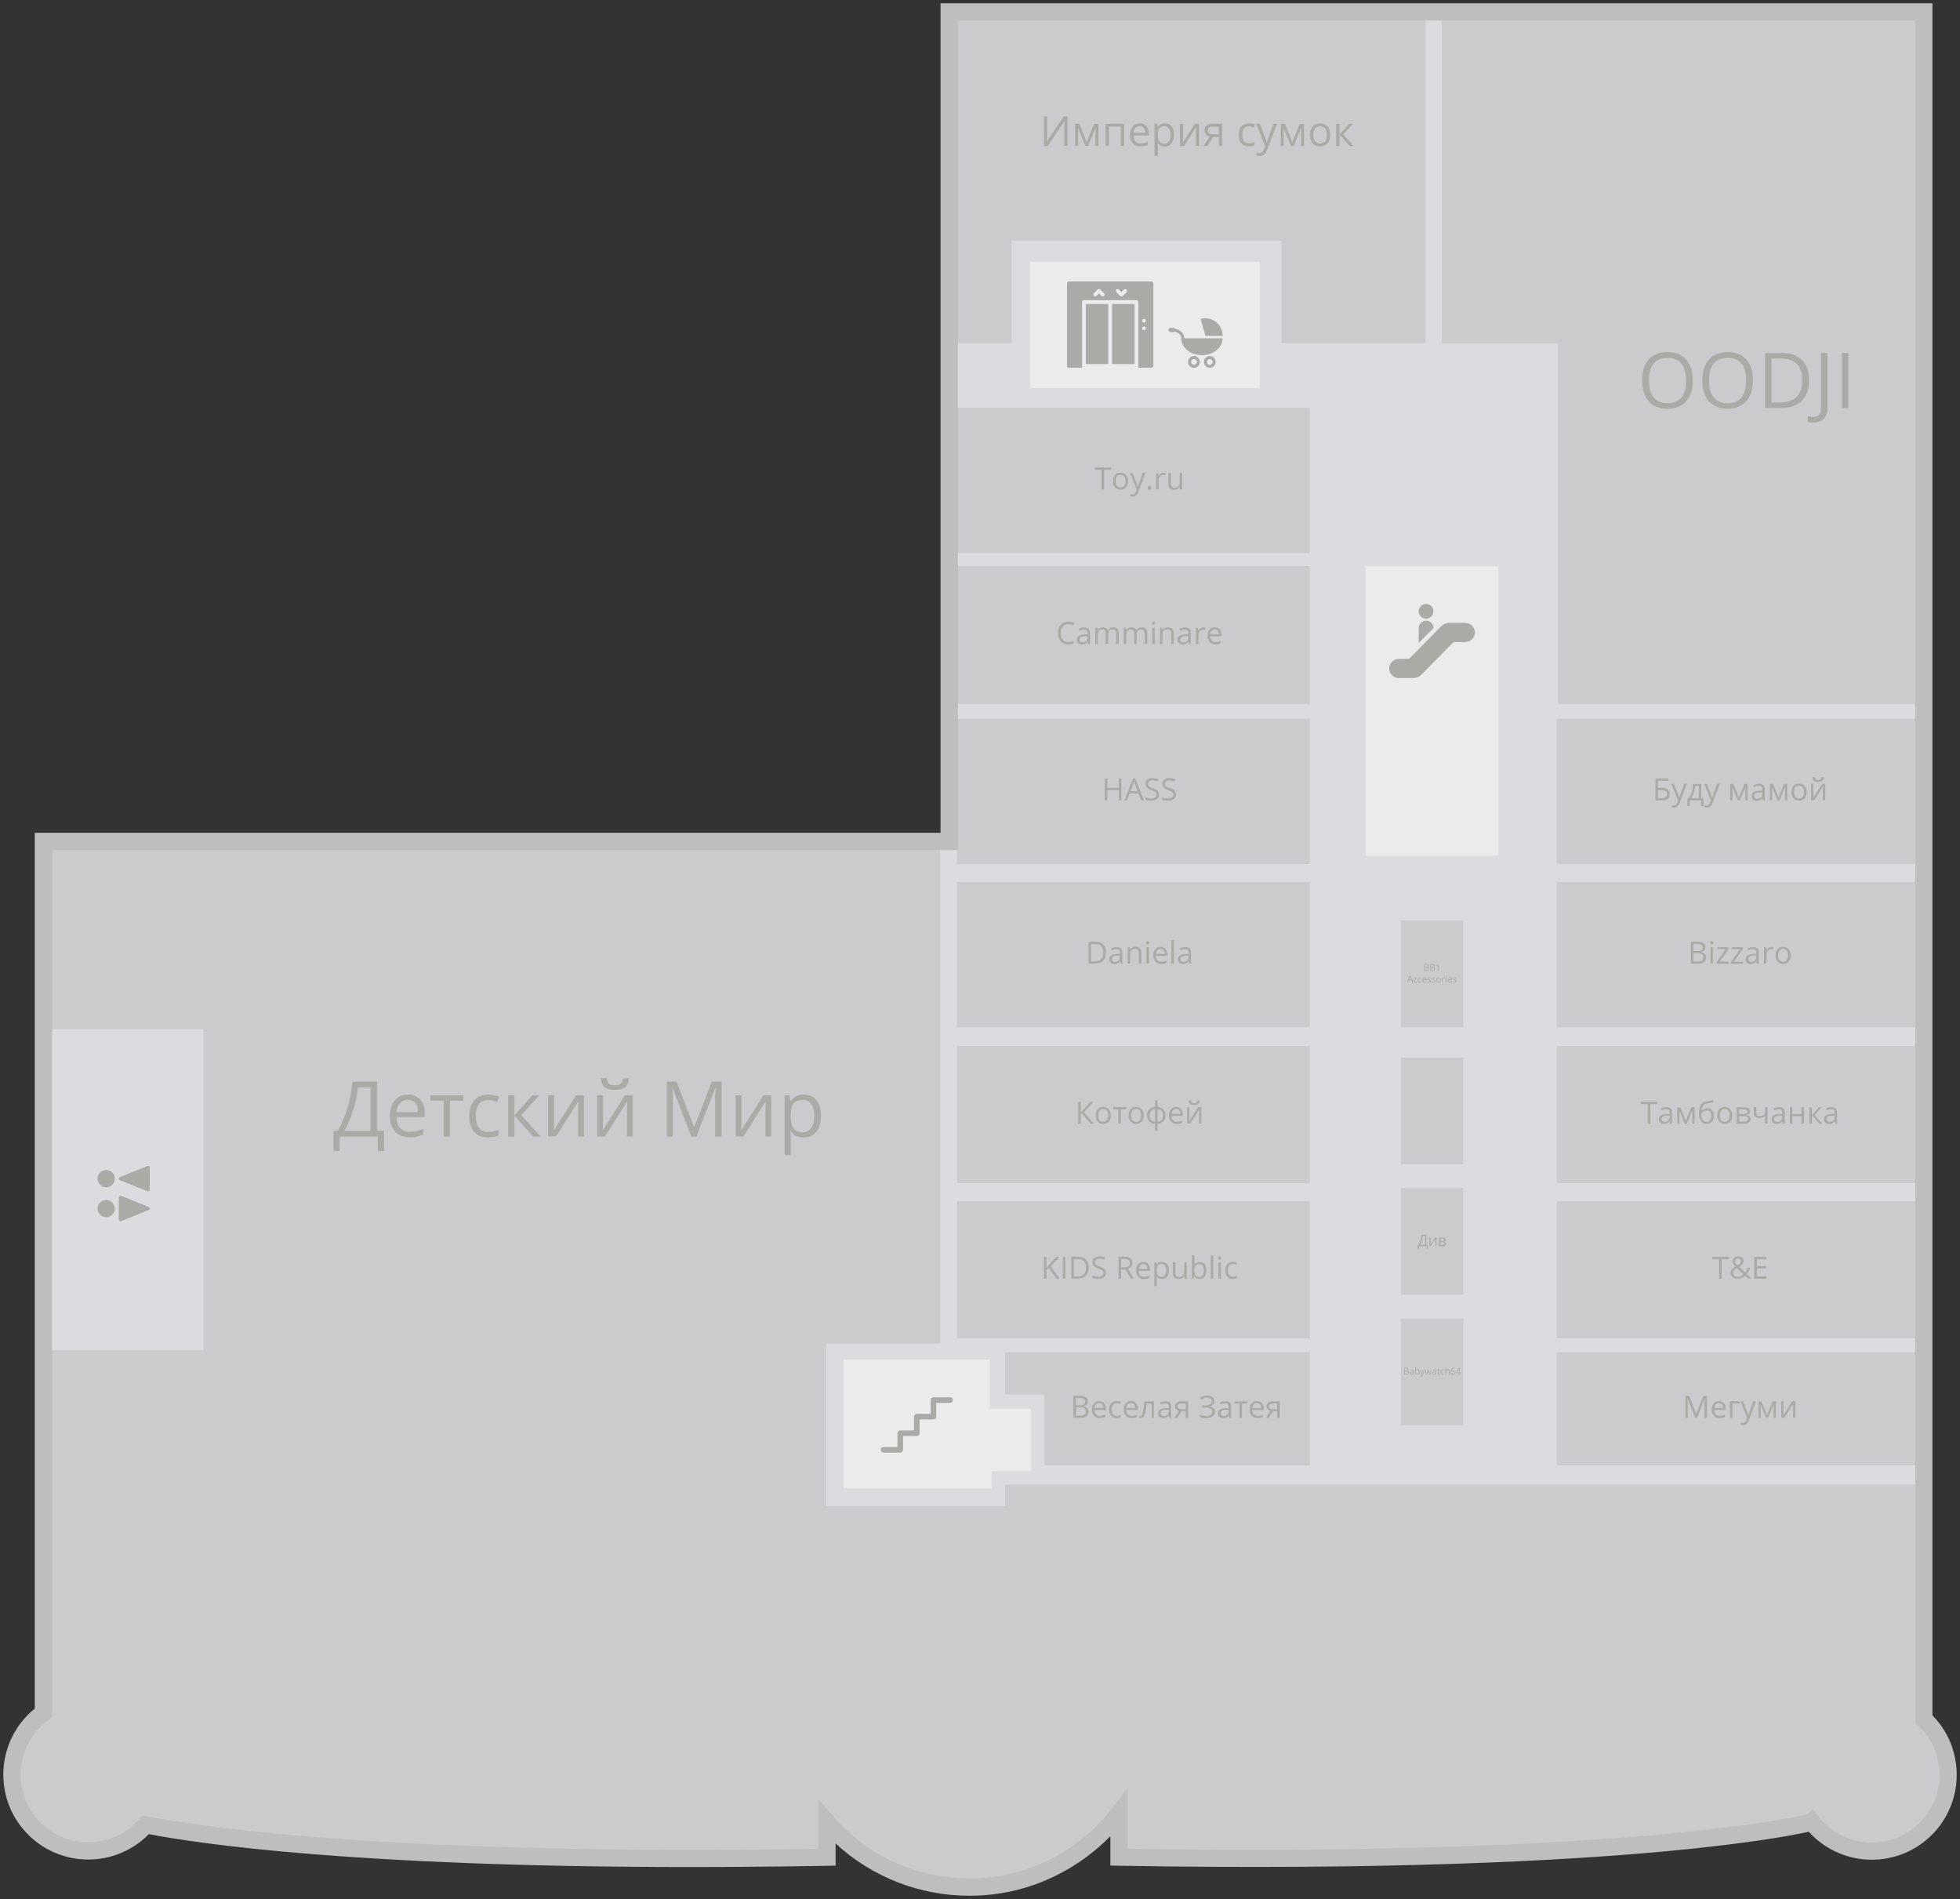 <svg id="level-2" xmlns="http://www.w3.org/2000/svg" xmlns:xlink="http://www.w3.org/1999/xlink" viewBox="0 0 2389 2314.5" style="enable-background:new 0 0 2389 2314.5"><rect x="0" y="0" width="2389" height="2314.5" fill="#333333" stroke="none"/><style>.st0{fill:#dbdbe0}.st1{fill:#cbcbcd}.st2{fill:#aaaba7}.st3{fill:#ebebeb}.st4{fill:#bebebe}</style><title>Карта</title><path class="st0" d="M52.5 1026h1104V15h1188V2096H52.5z"/><path class="st1" d="M1157.7 15V418H1233V293.5h329V418h175.5V15z"/><path class="st1" d="M1757.5 15V418.5H1899V858h445.5V15z"/><path class="st1" d="M1897.5 876h447v177h-447z"/><path class="st1" d="M1897.5 1075h447v177h-447z"/><path class="st1" d="M1897.5 1275h447v167h-447z"/><path class="st1" d="M1897.5 1464h447v167h-447z"/><path class="st1" d="M1897.5 1648h447v138h-447z"/><path class="st1" d="M1166.4 876h430.1v177H1166.4z"/><path class="st1" d="M1166.4 690h430.1v168H1166.4z"/><path class="st1" d="M1166.4 497h430.1v177H1166.4z"/><path class="st1" d="M1166.4 1075h430.1v177H1166.4z"/><path class="st1" d="M1166.4 1275h430.1v167H1166.4z"/><path class="st1" d="M1166.4 1464h430.1v167H1166.4z"/><path class="st1" d="M1225 1648v51.5h48V1786h323.5V1648z"/><path class="st1" d="M1707.5 1607h76v130h-76z"/><path class="st1" d="M1707.5 1448h76v130h-76z"/><path class="st1" d="M1707.5 1289h76v130h-76z"/><path class="st1" d="M1707.5 1122h76v130h-76z"/><path class="st1" d="M2344.5 2095.6v-286.1H1225v26h-218v-198h139.1V1026H52.5v228.5H248v391H52.5v442.6c-41.6 30.1-50.9 88.2-20.8 129.9 30.1 41.6 88.2 50.9 129.9 20.8 5.8-4.2 11-9 15.7-14.3 56.5 11.3 287.6 48.9 830.3 39.5v-42.5c83.4 95.8 228.7 105.9 324.5 22.5 11.6-10.1 22.2-21.3 31.5-33.5v53.5c637 11 844.7-42.6 844.7-42.6v0c31.9 40.2 90.4 46.9 130.7 15 40.2-31.9 46.9-90.4 15-130.7C2351 2102.1 2347.9 2098.7 2344.5 2095.6z"/><path class="st2" d="M467.9 1402.8h-7.4v-17.5h-46.6v17.5h-7.4v-24.6h5.2c5.2-9.1 9.3-18.8 12.1-28.9 3.1-10.1 5-20.6 5.6-31.1h30.2v60h8.5V1402.8zM451.6 1378.2v-53h-15.3c-.5 7.4-2.4 16.3-5.5 26.7-2.6 9.2-6.3 18-11 26.3H451.6z"/><path class="st2" d="M499.3 1386.2c-7.4.0-13.3-2.3-17.6-6.8s-6.5-10.8-6.5-18.9c0-8.1 2-14.5 6-19.3s9.4-7.2 16.1-7.2c6.3.0 11.3 2.1 15 6.2 3.7 4.1 5.5 9.6 5.5 16.4v4.8h-34.7c.2 5.9 1.6 10.4 4.5 13.4 2.8 3.1 6.8 4.6 12 4.6 5.5.0 11-1.2 16.1-3.4v6.8c-2.5 1.1-5 1.9-7.6 2.5C505.2 1386 502.2 1386.3 499.3 1386.2zM497.2 1340.5c-3.7-.2-7.2 1.3-9.7 4-2.4 2.6-3.8 6.3-4.3 10.9h26.3c0-4.8-1.1-8.5-3.2-11C504.3 1341.9 501.2 1340.5 497.2 1340.5z"/><path class="st2" d="M564.7 1341.5h-16.3v43.8h-7.6v-43.8h-16.2v-6.5h40.1v6.5z"/><path class="st2" d="M594.8 1386.2c-7.3.0-12.9-2.2-16.9-6.7-4-4.5-6-10.8-6-19 0-8.4 2-14.9 6.1-19.5s9.8-6.9 17.3-6.9c2.4.0 4.9.3 7.3.8 2 .4 3.9 1 5.7 1.8l-2.3 6.5c-1.8-.7-3.6-1.3-5.5-1.7-1.7-.4-3.5-.6-5.3-.7-10.2.0-15.3 6.5-15.3 19.6.0 6.2 1.2 10.9 3.7 14.2 2.5 3.3 6.2 5 11.1 5 4.4.0 8.8-1 12.9-2.7v6.7C604.1 1385.4 599.9 1386.2 594.8 1386.2z"/><path class="st2" d="M648.8 1335h8.3l-21.7 24.3 23.5 26H650l-23-25.5v25.5h-7.6V1335h7.6v24.5L648.8 1335z"/><path class="st2" d="M675.4 1335v31.9l-.3 8.3-.1 2.6 27.2-42.9h9.5v50.3h-7.1v-30.8l.1-6.1.2-6-27.2 42.8h-9.5V1335H675.4z"
	/><path class="st2" d="M735 1335v31.9l-.3 8.3-.1 2.6 27.2-42.9h9.5v50.3h-7.1v-30.8l.1-6.1.2-6-27.2 42.8h-9.5V1335H735zM749.4 1328.3c-5.7.0-9.8-1.1-12.4-3.3-2.6-2.2-4.1-5.8-4.4-10.8h7.2c.3 3.2 1.1 5.4 2.5 6.7 1.4 1.3 3.8 1.9 7.3 1.9 3.1.0 5.5-.7 7-2 1.5-1.3 2.4-3.5 2.8-6.5h7.2c-.4 4.8-1.9 8.4-4.6 10.7S755 1328.3 749.4 1328.3v0z"/><path class="st2" d="M842.6 1385.3l-22.8-59.5h-.4c.4 4.7.6 10.3.6 16.8v42.7h-7.2v-67.1h11.8l21.3 55.3h.4l21.4-55.3h11.7v67.1h-7.8v-43.2c0-5 .2-10.3.6-16.2h-.4l-23 59.4H842.6z"/><path class="st2" d="M903.8 1335v31.9l-.3 8.3-.1 2.6 27.2-42.9h9.5v50.3H933v-30.8l.1-6.1.2-6-27.2 42.8h-9.5V1335H903.8z"
	/><path class="st2" d="M979.6 1386.2c-3.1.0-6.2-.6-9-1.8-2.7-1.2-5.1-3.1-6.8-5.6h-.5c.4 2.8.5 5.6.5 8.3v20.7h-7.6V1335h6.2l1.1 6.9h.4c1.7-2.6 4.1-4.6 6.8-6 2.8-1.3 5.9-1.9 9-1.8 6.7.0 11.8 2.3 15.5 6.8 3.6 4.6 5.4 11 5.4 19.2.0 8.3-1.8 14.7-5.5 19.3S986.2 1386.2 979.6 1386.2zM978.5 1340.6c-5.1.0-8.9 1.4-11.2 4.3s-3.5 7.4-3.5 13.6v1.7c0 7.1 1.2 12.1 3.5 15.2s6.1 4.6 11.3 4.6c4.1.1 8-1.9 10.2-5.3 2.5-3.5 3.7-8.4 3.7-14.6.0-6.2-1.2-11-3.7-14.4C986.5 1342.3 982.6 1340.4 978.5 1340.6v0z"/><path class="st2" d="M2063.3 463.7c0 10.7-2.7 19.2-8.1 25.3s-13 9.2-22.7 9.2c-9.9.0-17.5-3-22.9-9.1-5.4-6-8.1-14.6-8.1-25.6.0-10.9 2.7-19.4 8.1-25.4 5.4-6 13.1-9 23-9 9.6.0 17.2 3.1 22.6 9.2S2063.4 452.9 2063.3 463.7zM2009.9 463.7c0 9.1 1.9 16 5.8 20.7s9.5 7 16.9 7c7.4.0 13.1-2.3 16.8-7 3.8-4.7 5.7-11.6 5.7-20.7.0-9-1.9-15.9-5.7-20.5-3.8-4.7-9.4-7-16.8-7-7.4.0-13.1 2.3-17 7C2011.7 447.8 2009.8 454.7 2009.9 463.7v0z"/><path class="st2" d="M2136.6 463.7c0 10.7-2.7 19.2-8.1 25.3-5.4 6.1-13 9.2-22.6 9.2-9.9.0-17.5-3-22.9-9.1-5.4-6-8-14.6-8-25.6.0-10.9 2.7-19.4 8.1-25.4 5.4-6 13-9 23-9 9.6.0 17.2 3.1 22.6 9.2C2134 444.5 2136.6 452.9 2136.6 463.7zm-53.5.0c0 9.1 1.9 16 5.8 20.7s9.5 7 16.9 7c7.4.0 13.1-2.3 16.9-7s5.7-11.6 5.7-20.7c0-9-1.9-15.9-5.7-20.5-3.8-4.7-9.4-7-16.8-7-7.4.0-13.1 2.3-17 7C2084.9 447.8 2083 454.7 2083.1 463.7z"/><path class="st2" d="M2205.1 463.1c0 11.1-3 19.5-9 25.4-6 5.9-14.7 8.8-26 8.8h-18.6v-67.1h20.6c10.4.0 18.5 2.9 24.3 8.7C2202.2 444.7 2205.1 452.7 2205.1 463.1zM2196.8 463.4c0-8.7-2.2-15.3-6.6-19.8s-10.9-6.6-19.6-6.6h-11.3v53.6h9.5c9.3.0 16.3-2.3 21-6.9C2194.5 479.2 2196.8 472.4 2196.8 463.4v0z"/><path class="st2" d="M2210.3 515c-2.3.1-4.7-.3-6.8-1.2v-6.6c2.2.6 4.5.9 6.8.9 3 0 5.3-.9 6.9-2.8s2.4-4.5 2.4-7.9v-67.1h7.8v66.5c0 5.8-1.5 10.3-4.4 13.5C2220 513.4 2215.8 515 2210.3 515z"/><path class="st2" d="M2245.1 497.3v-67.1h7.8v67.1H2245.1z"/><path class="st2" d="M1308.3 1701.3h7.5c3.5.0 6.1.5 7.7 1.6 1.6 1.1 2.5 3 2.4 5 .1 1.4-.4 2.8-1.3 3.9-1 1.1-2.4 1.8-3.9 2v.2c4.1.7 6.1 2.8 6.1 6.4.1 2.1-.8 4.2-2.4 5.6-2 1.4-4.3 2.2-6.8 2h-9.3V1701.3zM1311.4 1712.7h5.1c1.6.1 3.3-.2 4.7-1 1-.8 1.6-2.2 1.4-3.5.1-1.3-.5-2.5-1.6-3.2-1.6-.8-3.3-1.1-5.1-1h-4.6V1712.7zM1311.4 1715.3v10h5.6c1.7.1 3.4-.3 4.9-1.3 1.1-1 1.8-2.4 1.6-3.9.1-1.4-.5-2.8-1.7-3.7-1.5-.9-3.3-1.3-5.1-1.2L1311.4 1715.3z"/><path class="st2" d="M1340.5 1728.3c-2.6.1-5.2-.8-7-2.7-1.7-1.8-2.6-4.3-2.6-7.5-.1-2.8.7-5.5 2.4-7.7 1.6-1.9 3.9-2.9 6.4-2.8 2.3-.1 4.5.8 6 2.5 1.5 1.8 2.3 4.2 2.2 6.5v1.9h-13.8c-.1 1.9.5 3.8 1.8 5.3 1.3 1.3 3 1.9 4.8 1.8 2.2.0 4.4-.5 6.4-1.3v2.7c-1 .4-2 .8-3 1C1342.9 1728.2 1341.7 1728.3 1340.5 1728.3zM1339.7 1710.1c-1.4-.1-2.8.5-3.8 1.6-1 1.2-1.6 2.7-1.7 4.3h10.5c.1-1.6-.3-3.1-1.3-4.4C1342.4 1710.6 1341 1710 1339.7 1710.1z"/><path class="st2" d="M1361 1728.3c-2.5.2-5-.8-6.7-2.7-1.6-1.8-2.4-4.3-2.4-7.6.0-3.3.8-5.8 2.4-7.8 1.8-1.9 4.3-2.9 6.9-2.7 1 0 1.9.1 2.9.3.8.1 1.5.4 2.3.7l-.9 2.6c-.7-.3-1.4-.5-2.2-.7-.7-.2-1.4-.3-2.1-.3-4.1.0-6.1 2.6-6.1 7.8-.1 2 .4 4 1.5 5.7 1 1.4 2.7 2.1 4.4 2 1.8.0 3.5-.4 5.1-1.1v2.7C1364.5 1728 1362.7 1728.4 1361 1728.3z"/><path class="st2" d="M1379.3 1728.3c-2.6.1-5.2-.8-7-2.7-1.7-1.8-2.6-4.3-2.6-7.5-.1-2.8.7-5.5 2.4-7.7 1.6-1.9 3.9-2.9 6.4-2.8 2.3-.1 4.5.8 6 2.5 1.5 1.8 2.3 4.2 2.2 6.5v1.9h-13.8c-.1 1.9.5 3.8 1.8 5.3 1.3 1.3 3 1.9 4.8 1.8 2.2.0 4.4-.5 6.4-1.3v2.7c-1 .4-2 .8-3 1C1381.7 1728.2 1380.5 1728.3 1379.3 1728.3zM1378.5 1710.1c-1.5-.1-2.9.5-3.8 1.6-1 1.2-1.6 2.7-1.7 4.3h10.5c.1-1.6-.4-3.1-1.3-4.4C1381.2 1710.6 1379.8 1710 1378.5 1710.1v0z"/><path class="st2" d="M1406.7 1728h-3.1v-17.4h-6c-.2 3.5-.7 6.9-1.4 10.3-.4 2-1.1 3.9-2.3 5.6-.8 1.1-2.2 1.8-3.6 1.8-.5.0-1.1-.1-1.6-.2v-2.2c.3.1.6.1.9.1 1.4.0 2.5-1.5 3.3-4.4 1-4.4 1.7-8.9 1.9-13.5h11.7V1728z"/><path class="st2" d="M1425.4 1728l-.6-2.8h-.1c-.8 1.1-1.8 1.9-3 2.5-1.2.5-2.4.7-3.7.7-1.7.1-3.4-.4-4.7-1.5-1.2-1.1-1.8-2.7-1.7-4.4.0-4 3.2-6.2 9.7-6.3l3.4-.1v-1.2c.1-1.2-.3-2.5-1-3.5-.9-.8-2-1.2-3.2-1.1-2 .1-3.9.6-5.7 1.5l-.9-2.3c1-.5 2.1-1 3.2-1.3 1.2-.3 2.3-.4 3.5-.4 2.4.0 4.2.5 5.3 1.6s1.7 2.8 1.7 5.1v13.7H1425.4zM1418.6 1725.9c1.6.1 3.2-.5 4.4-1.6 1.1-1.2 1.7-2.7 1.6-4.3v-1.8l-3 .1c-1.8-.1-3.6.3-5.2 1.1-1.1.7-1.7 1.9-1.6 3.1-.1.9.3 1.9 1 2.5C1416.6 1725.6 1417.6 1725.9 1418.6 1725.9v0z"/><path class="st2" d="M1434.9 1728h-3.5l5.8-8.5c-1.4-.2-2.6-1-3.6-2-.8-1-1.3-2.4-1.2-3.7-.1-1.6.6-3.2 1.8-4.3 1.5-1.1 3.3-1.7 5.2-1.6h8.9v20h-3v-8h-5.1L1434.9 1728zM1435.3 1713.9c0 2.3 1.7 3.5 5 3.5h4.9v-6.8h-5.5C1436.8 1710.6 1435.3 1711.7 1435.3 1713.9v0z"/><path class="st2" d="M1480.3 1707.5c.1 1.6-.5 3.1-1.7 4.3-1.3 1.2-2.9 1.9-4.6 2.1v.2c1.9.1 3.6.9 5.1 2.1 1.2 1.1 1.8 2.7 1.7 4.3.1 2.3-.9 4.5-2.8 5.8-1.9 1.4-4.5 2.1-7.9 2.1-2.6.1-5.2-.4-7.6-1.4v-2.9c1.2.6 2.5 1 3.8 1.3 1.3.3 2.6.4 3.9.5 1.9.1 3.8-.4 5.5-1.4 1.3-.9 2-2.4 1.8-4 .1-1.5-.7-2.9-2-3.7-1.9-1-4-1.4-6.1-1.3h-4v-2.6h3.8c2 .1 4-.4 5.8-1.3 1.3-.8 2.1-2.2 2-3.8.0-1.2-.5-2.4-1.5-3.1-1.2-.8-2.6-1.3-4-1.2-1.2.0-2.4.1-3.6.5-1.3.4-2.6 1-3.8 1.8l-1.5-2.1c1.3-.9 2.7-1.6 4.1-2.1 1.5-.5 3.1-.7 4.8-.7 2.3-.1 4.6.5 6.4 1.8C1479.5 1703.8 1480.4 1705.6 1480.3 1707.5z"/><path class="st2" d="M1498.4 1728l-.6-2.8h-.2c-.8 1.1-1.8 1.9-3 2.5-1.2.5-2.4.7-3.7.7-1.7.1-3.4-.4-4.7-1.5-1.2-1.1-1.8-2.7-1.7-4.4.0-4 3.2-6.2 9.7-6.3l3.4-.1v-1.2c.1-1.2-.3-2.5-1-3.5-.9-.8-2-1.2-3.2-1.1-2 .1-3.9.6-5.7 1.5l-.9-2.3c1-.5 2.1-1 3.3-1.3 1.2-.3 2.3-.4 3.5-.4 2.4.0 4.2.5 5.3 1.6s1.7 2.8 1.7 5.1v13.7H1498.4zM1491.6 1725.9c1.6.1 3.2-.5 4.4-1.6 1.1-1.2 1.7-2.7 1.6-4.3v-1.8l-3 .1c-1.8-.1-3.6.3-5.2 1.1-1.1.7-1.7 1.9-1.6 3.1-.1.9.3 1.9 1 2.5C1489.6 1725.6 1490.6 1725.9 1491.6 1725.9v0z"/><path class="st2" d="M1520.4 1710.5h-6.5v17.5h-3v-17.4h-6.4v-2.6h16L1520.4 1710.5z"/><path class="st2" d="M1532.8 1728.3c-2.6.1-5.2-.8-7-2.7-1.8-2.1-2.7-4.8-2.6-7.5-.1-2.8.7-5.5 2.4-7.7 1.6-1.9 3.9-2.9 6.4-2.8 2.3-.1 4.5.8 6 2.5 1.5 1.8 2.3 4.2 2.2 6.5v1.9h-13.8c-.1 1.9.6 3.8 1.8 5.3 1.2 1.3 3 1.9 4.8 1.8 2.2.0 4.4-.5 6.4-1.3v2.7c-1 .4-2 .8-3 1C1535.2 1728.2 1534 1728.3 1532.8 1728.3zM1532 1710.1c-1.4-.1-2.9.5-3.8 1.6-1 1.2-1.6 2.7-1.7 4.3h10.5c.1-1.6-.4-3.1-1.3-4.4C1534.8 1710.6 1533.4 1710 1532 1710.1v0z"/><path class="st2" d="M1546.4 1728h-3.5l5.8-8.5c-1.4-.2-2.6-1-3.6-2-.8-1-1.3-2.4-1.2-3.7-.1-1.6.6-3.2 1.8-4.3 1.5-1.1 3.3-1.7 5.2-1.6h8.9v20h-3v-8h-5.1L1546.4 1728zM1546.8 1713.9c0 2.3 1.7 3.5 5 3.5h4.9v-6.8h-5.5C1548.2 1710.6 1546.8 1711.7 1546.8 1713.9v0z"/><path class="st2" d="M1291.7 1558.5h-3.7l-9.7-13-2.8 2.5v10.5h-3.1v-26.7h3.1v13.3l12.1-13.2h3.7l-10.7 11.6L1291.7 1558.5z"/><path class="st2" d="M1295.4 1558.5v-26.7h3.1v26.7H1295.4z"/><path class="st2" d="M1327.1 1544.8c0 4.4-1.2 7.8-3.6 10.1s-5.8 3.5-10.3 3.5h-7.4v-26.7h8.2c4.2.0 7.4 1.2 9.7 3.4S1327.1 1540.7 1327.1 1544.8zM1323.8 1545c0-3.5-.9-6.1-2.6-7.9-1.7-1.8-4.3-2.6-7.8-2.6h-4.5v21.3h3.8c3.7.0 6.5-.9 8.3-2.7C1322.9 1551.2 1323.8 1548.5 1323.8 1545v0z"/><path class="st2" d="M1348.1 1551.3c.1 2.1-.9 4.2-2.6 5.5-2 1.4-4.5 2.1-6.9 2-2.5.1-5-.3-7.3-1.2v-3c1.2.5 2.4.9 3.6 1.1 1.3.3 2.5.4 3.8.4 1.6.1 3.3-.3 4.7-1.2 1-.8 1.6-2 1.6-3.3.0-.8-.2-1.6-.6-2.3-.5-.7-1.1-1.2-1.9-1.6-1.3-.7-2.6-1.2-4-1.7-2-.6-3.8-1.7-5.3-3.2-1.1-1.3-1.7-3-1.6-4.8-.1-1.9.8-3.8 2.3-4.9 1.8-1.3 3.9-1.9 6.1-1.8 2.5.0 5 .5 7.3 1.5l-1 2.7c-2-.9-4.2-1.4-6.4-1.4-1.4-.1-2.7.3-3.9 1.1-.9.7-1.4 1.8-1.4 2.9.0.8.1 1.6.5 2.3.4.7 1 1.2 1.7 1.6 1.2.7 2.4 1.2 3.7 1.6 2.8 1 4.7 2.1 5.8 3.2C1347.6 1548.1 1348.2 1549.7 1348.1 1551.3z"/><path class="st2" d="M1366.4 1547.3v11.1h-3.1v-26.7h7.3c3.3.0 5.7.6 7.3 1.9 1.6 1.4 2.5 3.5 2.3 5.7.0 3.5-1.8 5.9-5.4 7.2l7.3 12h-3.7l-6.5-11.1L1366.4 1547.3zM1366.4 1544.7h4.3c1.7.1 3.4-.3 4.8-1.3 1.1-1 1.6-2.4 1.5-3.9.1-1.5-.4-2.9-1.6-3.8-1-.8-2.7-1.2-5-1.2h-4V1544.7z"/><path class="st2" d="M1394.4 1558.8c-2.6.1-5.2-.8-7-2.7-1.7-1.8-2.6-4.3-2.6-7.5-.1-2.8.7-5.5 2.4-7.7 1.6-1.9 3.9-2.9 6.4-2.8 2.3-.1 4.4.8 5.9 2.5 1.5 1.8 2.3 4.2 2.2 6.5v1.9H1388c-.1 1.9.5 3.8 1.8 5.3 1.2 1.3 3 1.9 4.8 1.8 2.2.0 4.4-.5 6.4-1.3v2.7c-1 .4-2 .8-3 1C1396.8 1558.7 1395.6 1558.8 1394.4 1558.8zM1393.6 1540.6c-1.4-.1-2.9.5-3.8 1.6-1 1.2-1.6 2.7-1.7 4.3h10.5c.1-1.6-.3-3.1-1.3-4.4C1396.3 1541.1 1395 1540.5 1393.6 1540.6v0z"/><path class="st2" d="M1416.3 1558.8c-1.2.0-2.4-.2-3.6-.7-1.1-.5-2-1.3-2.7-2.2h-.2c.1 1.1.2 2.2.2 3.3v8.2h-3v-29h2.5l.4 2.7h.2c.7-1 1.6-1.8 2.7-2.4 1.1-.5 2.3-.8 3.6-.7 2.4-.1 4.6.9 6.1 2.7 1.4 1.8 2.2 4.4 2.2 7.6s-.7 5.8-2.2 7.7C1420.9 1557.9 1418.6 1558.9 1416.3 1558.8zM1415.8 1540.6c-1.7-.2-3.3.5-4.4 1.7-.9 1.1-1.4 2.9-1.4 5.4v.7c0 2.8.5 4.8 1.4 6 1.1 1.3 2.8 2 4.5 1.8 1.6.1 3.2-.7 4.1-2.1 1.1-1.7 1.6-3.8 1.5-5.8.1-2-.4-4-1.5-5.7C1419 1541.3 1417.4 1540.6 1415.8 1540.6v0z"/><path class="st2" d="M1432.7 1538.4v13c-.1 1.3.3 2.6 1.1 3.7.9.9 2.2 1.3 3.5 1.2 1.7.2 3.4-.5 4.6-1.7 1-1.1 1.5-3 1.5-5.6v-10.5h3v20h-2.5l-.4-2.7h-.2c-.6 1-1.5 1.8-2.6 2.3-1.2.5-2.5.8-3.8.8-2.4.0-4.3-.6-5.5-1.7-1.2-1.2-1.8-3-1.8-5.6v-13.1L1432.7 1538.4z"/><path class="st2" d="M1462.1 1538.1c2.4-.1 4.6.9 6.1 2.7 1.5 1.8 2.2 4.3 2.2 7.6s-.7 5.8-2.2 7.7c-1.5 1.8-3.7 2.8-6.1 2.7-1.2.0-2.4-.2-3.6-.7-1.1-.5-2-1.3-2.7-2.2h-.2l-.6 2.6h-2.2V1530h3v7c0 1.5.0 2.9-.1 4.2h.1C1457.2 1539.1 1459.6 1538 1462.1 1538.1zM1461.7 1540.7c-1.7-.2-3.4.5-4.5 1.8-.9 1.2-1.4 3.2-1.4 6 0 2.8.5 4.8 1.4 6 1.1 1.3 2.8 2 4.5 1.8 1.6.1 3.2-.6 4.2-2 1-1.8 1.5-3.8 1.4-5.9.0-2.6-.4-4.5-1.4-5.8C1464.9 1541.2 1463.3 1540.5 1461.7 1540.7v0z"/><path class="st2" d="M1478.8 1558.5h-3V1530h3v28.5z"/><path class="st2" d="M1484.9 1533c0-.6.1-1.1.5-1.5.7-.7 1.8-.7 2.5.0.4.4.6 1 .5 1.5.0.6-.1 1.1-.5 1.5-.7.7-1.8.7-2.5.0C1485.1 1534.1 1484.9 1533.6 1484.9 1533zM1488.2 1558.4h-3v-20h3v20z"/><path class="st2" d="M1502.6 1558.8c-2.5.2-5-.8-6.7-2.7-1.6-1.8-2.4-4.3-2.4-7.6.0-3.3.8-5.8 2.4-7.8 1.8-1.9 4.3-2.9 6.9-2.7 1 0 1.9.1 2.9.3.8.1 1.5.4 2.3.7l-.9 2.6c-.7-.3-1.4-.5-2.2-.7-.7-.2-1.4-.3-2.1-.3-4.1.0-6.1 2.6-6.1 7.8-.1 2 .4 4 1.5 5.7 1 1.4 2.7 2.1 4.4 2 1.8.0 3.5-.4 5.1-1.1v2.7C1506.1 1558.5 1504.4 1558.9 1502.6 1558.8z"/><path class="st2" d="M1333.4 1369.5h-3.8l-12.3-13.5v13.5h-3.1v-26.7h3.1v12.9l12-12.9h3.6l-11.8 13L1333.4 1369.5z"/><path class="st2" d="M1353.9 1359.4c0 3.3-.8 5.8-2.5 7.6-1.8 1.9-4.2 2.9-6.8 2.8-1.7.0-3.3-.4-4.8-1.3-1.4-.9-2.5-2.1-3.2-3.6-.8-1.7-1.2-3.6-1.1-5.5.0-3.3.8-5.8 2.4-7.6 1.7-1.9 4.2-2.9 6.8-2.7 2.5-.1 5 .9 6.7 2.8C1353.2 1354 1354.1 1356.7 1353.9 1359.4zM1338.7 1359.4c-.1 2.1.4 4.1 1.5 5.8 2.2 2.5 6.1 2.7 8.6.4.1-.1.3-.3.4-.4 1.1-1.7 1.7-3.8 1.6-5.8.1-2.1-.4-4.1-1.6-5.8-1.1-1.4-2.8-2.1-4.6-2-1.7-.1-3.4.6-4.5 2C1339 1355.3 1338.5 1357.4 1338.7 1359.4z"/><path class="st2" d="M1372.7 1352h-6.5v17.4h-3V1352h-6.4v-2.6h16L1372.7 1352z"/><path class="st2" d="M1394 1359.4c0 3.3-.8 5.8-2.5 7.6-1.8 1.9-4.2 2.9-6.8 2.8-1.7.0-3.3-.4-4.8-1.3-1.4-.9-2.5-2.1-3.2-3.6-.8-1.7-1.2-3.6-1.1-5.5.0-3.3.8-5.8 2.4-7.6 1.7-1.9 4.2-2.9 6.8-2.7 2.5-.1 5 .9 6.7 2.8C1393.3 1354 1394.1 1356.7 1394 1359.4zM1378.8 1359.4c-.1 2.1.4 4.1 1.5 5.8 2.2 2.5 6.1 2.7 8.6.4.1-.1.3-.3.4-.4 1.1-1.7 1.7-3.8 1.6-5.8.1-2.1-.4-4.1-1.6-5.8-1.1-1.4-2.8-2.1-4.6-2-1.7-.1-3.4.6-4.5 2C1379.1 1355.3 1378.6 1357.4 1378.8 1359.4v0z"/><path class="st2" d="M1420.7 1359.4c.1 2.7-.8 5.3-2.6 7.2-1.9 1.9-4.5 3-7.2 3.1v8.7h-3v-8.7c-2.7-.1-5.3-1.2-7.2-3.1-1.8-2-2.7-4.6-2.6-7.2-.1-2.7.8-5.3 2.6-7.2 2-1.9 4.6-2.9 7.3-3v-8.2h2.9v8.1c2.7.1 5.3 1.3 7.2 3.2C1419.9 1354.2 1420.8 1356.8 1420.7 1359.4zM1401.3 1359.4c-.1 2 .4 3.9 1.6 5.5 1.3 1.4 3.2 2.3 5.1 2.3v-15.6c-1.9.1-3.7.8-5 2.2C1401.8 1355.5 1401.2 1357.4 1401.3 1359.4v0zM1417.6 1359.4c0-4.7-2.2-7.2-6.7-7.7v15.5c1.9-.1 3.8-.9 5.1-2.3C1417.1 1363.3 1417.7 1361.4 1417.6 1359.4v0z"/><path class="st2" d="M1434.4 1369.8c-2.6.1-5.2-.8-7-2.7-1.7-1.8-2.6-4.3-2.6-7.5-.1-2.8.7-5.5 2.4-7.7 1.6-1.9 3.9-2.9 6.4-2.8 2.3-.1 4.4.8 5.9 2.5 1.5 1.8 2.3 4.2 2.2 6.5v1.9H1428c-.1 1.9.5 3.8 1.8 5.3 1.2 1.3 3 1.9 4.8 1.8 2.2.0 4.4-.5 6.4-1.3v2.7c-1 .4-2 .8-3 1C1436.8 1369.7 1435.6 1369.8 1434.4 1369.8zM1433.6 1351.6c-1.4-.1-2.8.5-3.8 1.6-1 1.2-1.6 2.7-1.7 4.3h10.5c.1-1.6-.3-3.1-1.3-4.4C1436.4 1352.1 1435 1351.5 1433.6 1351.6z"/><path class="st2" d="M1449.8 1349.4v12.7l-.1 3.3v1l10.8-17.1h3.8v20h-2.8v-12.2l.1-2.4.1-2.4-10.8 17h-3.8v-20L1449.8 1349.4zM1455.5 1346.8c-2.2.0-3.9-.4-4.9-1.3-1.1-1.1-1.8-2.7-1.7-4.3h2.8c0 1 .4 1.9 1 2.7.8.6 1.9.9 2.9.8 1 .1 2-.2 2.8-.8.7-.7 1.1-1.6 1.1-2.6h2.9c0 1.6-.7 3.1-1.8 4.3C1459.1 1346.5 1457.3 1346.9 1455.5 1346.8v0z"/><path class="st2" d="M1348.1 1160.8c0 4.4-1.2 7.8-3.6 10.1s-5.8 3.5-10.3 3.5h-7.4v-26.7h8.2c4.2.0 7.4 1.2 9.7 3.4S1348.1 1156.7 1348.1 1160.8zM1344.8 1161c0-3.5-.9-6.1-2.6-7.9-1.8-1.8-4.3-2.6-7.8-2.6h-4.5v21.3h3.8c3.7.0 6.5-.9 8.3-2.7S1344.8 1164.5 1344.8 1161v0z"/><path class="st2" d="M1365.9 1174.5l-.6-2.8h-.2c-.8 1.1-1.8 1.9-3 2.5-1.2.5-2.4.7-3.7.7-1.7.1-3.4-.4-4.7-1.5-1.2-1.1-1.8-2.7-1.7-4.4.0-4 3.2-6.2 9.7-6.3l3.4-.1v-1.2c.1-1.2-.2-2.5-1-3.5-.9-.8-2-1.2-3.2-1.1-2 .1-3.9.6-5.7 1.5l-.9-2.3c1-.5 2.1-1 3.2-1.3 1.2-.3 2.3-.4 3.5-.4 2.4.0 4.2.5 5.3 1.6s1.7 2.8 1.7 5.1v13.7L1365.9 1174.5zM1359.1 1172.3c1.6.1 3.2-.5 4.4-1.6 1.1-1.2 1.7-2.7 1.6-4.3v-1.8l-3 .1c-1.8-.1-3.6.3-5.2 1.1-1.1.7-1.7 1.9-1.6 3.1-.1.9.3 1.9 1 2.5C1357.1 1172.1 1358.1 1172.4 1359.1 1172.3v0z"/><path class="st2" d="M1388.1 1174.5v-13c.1-1.3-.3-2.6-1.1-3.7-.9-.9-2.2-1.3-3.5-1.2-1.7-.1-3.4.5-4.6 1.7-1 1.1-1.5 3-1.5 5.6v10.5h-3v-20h2.5l.5 2.7h.1c.6-1 1.5-1.8 2.6-2.3 1.2-.6 2.5-.8 3.8-.8 2-.1 3.9.5 5.4 1.7 1.2 1.2 1.8 3 1.8 5.6v13.1L1388.1 1174.5z"/><path class="st2" d="M1397.1 1149c0-.6.1-1.1.5-1.5.3-.3.8-.5 1.3-.5.5.0.9.2 1.3.5.4.4.6 1 .5 1.5.0.6-.1 1.1-.5 1.5-.3.3-.8.5-1.3.5-.5.0-.9-.2-1.3-.5C1397.3 1150.1 1397.1 1149.6 1397.1 1149zM1400.4 1174.4h-3v-20h3v20z"/><path class="st2" d="M1415.3 1174.8c-2.6.1-5.2-.8-7-2.7-1.8-2.1-2.7-4.8-2.6-7.5-.1-2.8.7-5.5 2.4-7.7 1.6-1.9 3.9-2.9 6.4-2.8 2.3-.1 4.5.8 6 2.5 1.5 1.8 2.3 4.2 2.2 6.5v1.9h-13.8c-.1 1.9.5 3.8 1.8 5.3 1.2 1.3 3 1.9 4.8 1.8 2.2.0 4.4-.5 6.4-1.3v2.7c-1 .4-2 .8-3 1C1417.7 1174.7 1416.5 1174.8 1415.3 1174.8zM1414.5 1156.6c-1.4-.1-2.9.5-3.8 1.6-1 1.2-1.6 2.7-1.7 4.3h10.5c.1-1.6-.4-3.1-1.3-4.4C1417.2 1157.1 1415.8 1156.5 1414.5 1156.6v0z"/><path class="st2" d="M1430.8 1174.5h-3V1146h3v28.5z"/><path class="st2" d="M1449.6 1174.5l-.6-2.8h-.2c-.8 1.1-1.8 1.9-3 2.5-1.2.5-2.4.7-3.7.7-1.7.1-3.4-.4-4.7-1.5-1.2-1.1-1.8-2.7-1.7-4.4.0-4 3.2-6.2 9.7-6.3l3.4-.1v-1.2c.1-1.2-.3-2.5-1-3.5-.9-.8-2-1.2-3.2-1.1-2 .1-3.9.6-5.7 1.5l-.9-2.3c1-.5 2.1-1 3.2-1.3 1.2-.3 2.3-.4 3.5-.4 2.4.0 4.2.5 5.3 1.6s1.7 2.8 1.7 5.1v13.7L1449.6 1174.5zM1442.7 1172.3c1.6.1 3.2-.5 4.4-1.6 1.1-1.2 1.7-2.7 1.6-4.3v-1.8l-3 .1c-1.8-.1-3.6.3-5.2 1.1-1.1.7-1.7 1.9-1.6 3.1-.1.9.3 1.9 1 2.5C1440.8 1172.1 1441.7 1172.4 1442.7 1172.3z"/><path class="st2" d="M1366.8 975.5h-3.1v-12.6h-14v12.6h-3.1v-26.7h3.1v11.4h14v-11.4h3.1V975.5z"/><path class="st2" d="M1390.9 975.5l-3.3-8.5h-10.7l-3.3 8.5h-3.1l10.6-26.8h2.6l10.5 26.8H1390.9zM1386.6 964.2l-3.1-8.3c-.4-1-.8-2.3-1.2-3.8-.3 1.3-.7 2.6-1.2 3.8l-3.1 8.3H1386.6z"/><path class="st2" d="M1412.8 968.3c.1 2.1-.9 4.2-2.6 5.5-2 1.4-4.5 2.1-6.9 2-2.5.1-5-.3-7.3-1.2v-3c2.3 1 4.9 1.5 7.4 1.5 1.6.1 3.3-.3 4.7-1.2 1-.8 1.6-2 1.6-3.3.0-.8-.2-1.6-.6-2.3-.5-.7-1.1-1.2-1.9-1.6-1.3-.7-2.6-1.2-4-1.7-2-.6-3.8-1.7-5.3-3.2-1.1-1.3-1.7-3-1.6-4.8-.1-1.9.8-3.8 2.3-4.9 1.8-1.3 3.9-1.9 6.1-1.8 2.5.0 5 .5 7.3 1.5l-1 2.7c-2-.9-4.2-1.4-6.4-1.4-1.4-.1-2.7.3-3.9 1.1-.9.7-1.4 1.8-1.4 2.9.0.8.1 1.6.5 2.3.4.7 1 1.2 1.7 1.6 1.2.7 2.4 1.2 3.7 1.6 2.8 1 4.7 2.1 5.8 3.2C1412.3 965.1 1412.9 966.7 1412.8 968.3z"/><path class="st2" d="M1433.4 968.3c.1 2.1-.9 4.2-2.6 5.5-2 1.4-4.5 2.1-6.9 2-2.5.1-5-.3-7.3-1.2v-3c1.2.5 2.4.9 3.6 1.1 1.3.3 2.5.4 3.8.4 1.6.1 3.3-.3 4.7-1.2 1-.8 1.6-2 1.6-3.3.0-.8-.2-1.6-.6-2.3-.5-.7-1.1-1.2-1.9-1.6-1.3-.7-2.6-1.2-4-1.7-2-.6-3.8-1.7-5.3-3.2-1.1-1.3-1.7-3-1.6-4.8-.1-1.9.8-3.8 2.3-4.9 1.8-1.3 3.9-1.9 6.1-1.8 2.5.0 5 .5 7.3 1.5l-1 2.7c-2-.9-4.2-1.4-6.4-1.4-1.4-.1-2.7.3-3.8 1.1-.9.7-1.4 1.8-1.4 2.9.0.8.1 1.6.5 2.3.4.7 1 1.2 1.7 1.6 1.2.7 2.4 1.2 3.7 1.6 2.8 1 4.7 2.1 5.8 3.2C1432.8 965.1 1433.4 966.7 1433.4 968.3z"/><path class="st2" d="M2035.1 967.7c0 2.7-.8 4.6-2.4 5.9-1.6 1.3-4 1.9-7.1 1.9h-7.8v-26.7h15.7v2.8h-12.6v8.6h4.1c1.9-.1 3.9.2 5.7.8 1.3.4 2.5 1.3 3.3 2.4C2034.8 964.7 2035.2 966.2 2035.1 967.7zM2020.9 972.8h4.4c2.3.0 4-.4 5-1.2 1.1-1 1.7-2.4 1.6-3.9.1-1.4-.5-2.8-1.6-3.7-1.1-.7-2.9-1.1-5.6-1.1h-3.8L2020.9 972.8z"/><path class="st2" d="M2037.1 955.4h3.3l4.4 11.4c.7 1.8 1.3 3.7 1.8 5.6h.2c.2-.6.5-1.7 1-3.2.5-1.5 2.2-6.1 5-13.9h3.3l-8.6 22.8c-.6 1.8-1.6 3.5-3 4.8-1.2 1-2.7 1.5-4.2 1.4-.9.0-1.8-.1-2.7-.3v-2.4c.7.2 1.5.2 2.2.2 2.1.0 3.6-1.2 4.5-3.5l1.1-2.8L2037.1 955.4z"/><path class="st2" d="M2076.5 982.4h-2.9v-6.9h-14v6.9h-2.9v-9.5h1.6c1.7-2.4 3-5 3.8-7.8.9-3.1 1.4-6.4 1.4-9.6h10.1v17.4h2.9v9.5zM2070.7 972.8v-15h-4.5c-.2 2.8-.7 5.5-1.6 8.2-.7 2.4-1.8 4.7-3.3 6.8H2070.7z"/><path class="st2" d="M2077.3 955.4h3.3l4.4 11.4c.7 1.8 1.3 3.7 1.8 5.6h.1c.1-.6.5-1.7 1-3.2s2.2-6.1 5-13.9h3.3l-8.6 22.8c-.6 1.8-1.6 3.5-3 4.8-1.2 1-2.7 1.5-4.2 1.4-.9.0-1.8-.1-2.7-.3v-2.4c.7.2 1.5.2 2.3.2 2.1.0 3.6-1.2 4.4-3.5l1.1-2.8L2077.3 955.4z"/><path class="st2" d="M2119.4 972.5l.6-1.7.8-2.2 5.4-13.2h3.9v20h-2.7v-16.6l-.4 1.1-1.1 2.8-5.2 12.7h-2.5l-5.2-12.7c-.5-1.2-1-2.5-1.3-3.8v16.5h-2.7v-20h3.7l5.2 12.7C2118.5 969.5 2119 971 2119.4 972.5z"/><path class="st2" d="M2148.8 975.5l-.6-2.8h-.1c-.8 1.1-1.8 1.9-3 2.5-1.2.5-2.4.7-3.7.7-1.7.1-3.4-.4-4.7-1.5-1.2-1.1-1.8-2.7-1.7-4.4.0-4 3.2-6.2 9.7-6.3l3.4-.1v-1.2c.1-1.2-.2-2.5-1-3.5-.9-.8-2-1.2-3.2-1.1-2 .1-3.9.6-5.7 1.5l-.9-2.3c1-.5 2.1-1 3.2-1.3 1.2-.3 2.3-.4 3.5-.5 2.4.0 4.2.5 5.3 1.6s1.7 2.8 1.7 5.1v13.7H2148.8zM2142 973.3c1.6.1 3.2-.5 4.4-1.5 1.1-1.2 1.7-2.7 1.6-4.3v-1.8l-3 .1c-1.8-.1-3.6.3-5.2 1.1-1.1.7-1.7 1.9-1.6 3.1-.1.9.3 1.9 1 2.5C2140 973.1 2141 973.4 2142 973.3v0z"/><path class="st2" d="M2167.7 972.5l.6-1.7.8-2.2 5.4-13.2h3.9v20h-2.7v-16.6l-.4 1.1-1.1 2.8-5.2 12.7h-2.5l-5.2-12.7c-.5-1.2-1-2.5-1.3-3.8v16.5h-2.7v-20h3.7l5.2 12.7C2166.8 969.6 2167.3 971 2167.7 972.5z"/><path class="st2" d="M2202.1 965.4c0 3.3-.8 5.8-2.5 7.6-1.8 1.9-4.2 2.9-6.8 2.8-1.7.0-3.3-.4-4.8-1.3-1.4-.9-2.5-2.1-3.2-3.6-.8-1.7-1.2-3.6-1.1-5.5.0-3.3.8-5.8 2.4-7.6 1.7-1.9 4.2-2.9 6.8-2.7 2.5-.1 5 .9 6.7 2.8C2201.3 960 2202.2 962.7 2202.1 965.4zM2186.8 965.4c-.1 2.1.4 4.1 1.5 5.8 2.2 2.5 6.1 2.7 8.6.4.1-.1.3-.3.4-.4 1.1-1.7 1.7-3.8 1.6-5.8.1-2.1-.4-4.1-1.6-5.8-1.1-1.4-2.8-2.1-4.6-2-1.7-.1-3.4.6-4.5 2C2187.2 961.3 2186.7 963.4 2186.8 965.4z"/><path class="st2" d="M2210.2 955.4v12.7l-.1 3.3v1l10.8-17.1h3.8v20h-2.8v-12.2l.1-2.4.1-2.4-10.8 17h-3.8v-20H2210.2zM2215.9 952.8c-2.3.0-3.9-.4-4.9-1.3-1.2-1.1-1.8-2.7-1.7-4.3h2.9c0 1 .3 1.9 1 2.7.8.6 1.9.9 2.9.8 1 .1 2-.2 2.8-.8.7-.7 1.1-1.6 1.1-2.6h2.9c0 1.6-.7 3.1-1.8 4.3C2219.5 952.4 2217.8 952.9 2215.9 952.8v0z"/><path class="st2" d="M2061 1147.8h7.5c3.5.0 6.1.5 7.7 1.6 1.6 1.1 2.5 3 2.4 5 .1 1.4-.4 2.8-1.3 3.9-1 1.1-2.4 1.8-3.9 2v.2c4.1.7 6.1 2.8 6.1 6.4.1 2.1-.8 4.2-2.4 5.6-2 1.4-4.3 2.2-6.8 2h-9.3V1147.8zM2064.1 1159.2h5.1c1.6.1 3.3-.2 4.7-1 1-.8 1.6-2.2 1.4-3.5.1-1.3-.5-2.5-1.6-3.2-1.6-.8-3.3-1.1-5.1-1h-4.6L2064.1 1159.2zM2064.1 1161.8v10h5.6c1.7.1 3.4-.3 4.9-1.3 1.1-1 1.8-2.4 1.6-3.9.1-1.4-.5-2.8-1.7-3.7-1.5-.9-3.3-1.3-5.1-1.2L2064.1 1161.8z"/><path class="st2" d="M2084.5 1149c0-.6.1-1.1.5-1.5.3-.3.8-.5 1.3-.5.5.0.9.2 1.3.5.4.4.6 1 .5 1.5.0.6-.1 1.1-.5 1.5-.3.3-.8.5-1.3.5-.5.0-.9-.2-1.3-.5C2084.7 1150.1 2084.5 1149.6 2084.5 1149zM2087.8 1174.4h-3v-20h3v20z"/><path class="st2" d="M2107 1174.5h-14.5v-2.1l10.9-15.6h-10.2v-2.4h13.6v2.4l-10.8 15.3h11V1174.5z"/><path class="st2" d="M2124.5 1174.5H2110v-2.1l10.9-15.6h-10.3v-2.4h13.6v2.4l-10.8 15.3h11L2124.5 1174.5z"/><path class="st2" d="M2141.5 1174.5l-.6-2.8h-.1c-.8 1.1-1.8 1.9-3 2.5-1.2.5-2.4.7-3.7.7-1.7.1-3.4-.4-4.7-1.5-1.2-1.1-1.8-2.7-1.7-4.4.0-4 3.2-6.2 9.7-6.3l3.4-.1v-1.2c.1-1.2-.3-2.5-1-3.5-.9-.8-2-1.2-3.2-1.1-2 .1-3.9.6-5.7 1.5l-.9-2.3c1-.5 2.1-1 3.2-1.3 1.2-.3 2.3-.4 3.5-.4 2.4.0 4.1.5 5.3 1.6s1.7 2.8 1.7 5.1v13.7L2141.5 1174.5zM2134.7 1172.3c1.6.1 3.2-.5 4.4-1.6 1.1-1.2 1.7-2.7 1.6-4.3v-1.8l-3 .1c-1.8-.1-3.6.3-5.2 1.1-1.1.7-1.7 1.9-1.6 3.1-.1.9.3 1.9 1 2.5C2132.7 1172.1 2133.7 1172.4 2134.7 1172.3z"/><path class="st2" d="M2159.1 1154.1c.8.0 1.6.1 2.4.2l-.4 2.8c-.7-.2-1.5-.3-2.2-.3-1.6.0-3.1.7-4.1 2-1.2 1.4-1.8 3.1-1.7 4.9v10.7h-3v-20h2.5l.4 3.7h.1c.6-1.2 1.6-2.2 2.7-3C2156.7 1154.5 2157.9 1154.1 2159.1 1154.1z"/><path class="st2" d="M2182.6 1164.4c0 3.3-.8 5.8-2.5 7.6-1.8 1.9-4.2 2.9-6.8 2.8-1.7.0-3.3-.4-4.8-1.3-1.4-.9-2.5-2.1-3.2-3.6-.8-1.7-1.2-3.6-1.1-5.5.0-3.3.8-5.8 2.4-7.6 1.7-1.9 4.2-2.9 6.8-2.7 2.5-.1 5 .9 6.7 2.8C2181.8 1159 2182.7 1161.7 2182.6 1164.4zM2167.3 1164.4c-.1 2.1.4 4.1 1.5 5.8 2.3 2.5 6.1 2.7 8.6.4.1-.1.3-.3.4-.4 1.1-1.7 1.7-3.8 1.5-5.8.1-2-.4-4.1-1.5-5.8-1.1-1.4-2.8-2.1-4.6-2-1.7-.1-3.4.6-4.5 2C2167.7 1160.3 2167.2 1162.4 2167.3 1164.4z"/><path class="st2" d="M2011.6 1369.5h-3.1v-23.9H2e3v-2.8h20v2.8h-8.5L2011.6 1369.5z"/><path class="st2" d="M2035.9 1369.5l-.6-2.8h-.2c-.8 1.1-1.8 1.9-3 2.5-1.2.5-2.4.7-3.7.7-1.7.1-3.4-.4-4.7-1.5-1.2-1.1-1.8-2.7-1.7-4.4.0-4 3.2-6.2 9.7-6.3l3.4-.1v-1.2c.1-1.2-.3-2.5-1-3.5-.9-.8-2-1.2-3.2-1.1-2 .1-3.9.6-5.7 1.5l-.9-2.3c1-.5 2.1-1 3.2-1.3 1.2-.3 2.3-.4 3.5-.4 2.4.0 4.2.5 5.3 1.6s1.7 2.8 1.7 5.1v13.7L2035.9 1369.5zM2029.1 1367.3c1.6.1 3.2-.5 4.4-1.6 1.1-1.2 1.7-2.7 1.6-4.3v-1.8l-3 .1c-1.8-.1-3.6.3-5.2 1.1-1.1.7-1.7 1.9-1.6 3.1-.1.9.3 1.9 1 2.5C2027.1 1367.1 2028.1 1367.4 2029.1 1367.3v0z"/><path class="st2" d="M2054.8 1366.5l.6-1.7.8-2.2 5.4-13.2h3.9v20h-2.7V1353l-.4 1.1-1.1 2.8-5.2 12.7h-2.5l-5.2-12.7c-.5-1.2-1-2.5-1.3-3.8v16.5h-2.7v-20h3.7l5.2 12.7C2053.9 1363.5 2054.4 1365 2054.8 1366.5z"/><path class="st2" d="M2070.9 1357.5c0-4.4.6-7.8 1.9-10.3 1.2-2.4 3.5-4.1 6.1-4.6 3.5-.7 6.5-1.3 9.2-1.8l.6 2.7c-4.2.7-7.2 1.3-9.1 1.7-1.7.3-3.1 1.4-4 2.8-1 1.9-1.5 4-1.4 6.1h.2c.8-1 1.8-1.9 2.9-2.4 1.2-.6 2.4-.9 3.8-.9 2.2-.1 4.3.8 5.8 2.4 1.5 1.9 2.2 4.2 2.1 6.6.2 2.7-.7 5.3-2.4 7.3-1.7 1.8-4.2 2.8-6.7 2.6-2.6.1-5.1-1.1-6.6-3.2C2071.6 1364.4 2070.9 1361.4 2070.9 1357.5zM2080.1 1367.3c3.7.0 5.6-2.4 5.6-7.1.0-4.5-1.7-6.8-5.1-6.8-.9.0-1.8.2-2.7.6-.9.4-1.7.9-2.4 1.5-.7.6-1.2 1.3-1.7 2 0 3.2.5 5.6 1.5 7.3C2076.4 1366.4 2078.2 1367.4 2080.1 1367.3v0z"/><path class="st2" d="M2111.5 1359.4c0 3.3-.8 5.8-2.5 7.6-1.8 1.9-4.2 2.9-6.8 2.8-1.7.0-3.3-.4-4.8-1.3-1.4-.9-2.5-2.1-3.2-3.6-.8-1.7-1.2-3.6-1.1-5.5.0-3.3.8-5.8 2.4-7.6 1.7-1.9 4.2-2.9 6.8-2.7 2.5-.1 5 .9 6.7 2.8C2110.7 1354 2111.6 1356.7 2111.5 1359.4zM2096.2 1359.4c-.1 2.1.4 4.1 1.5 5.8 2.3 2.5 6.1 2.7 8.6.4.1-.1.3-.3.4-.4 1.1-1.7 1.7-3.8 1.5-5.8.1-2-.4-4.1-1.5-5.8-1.1-1.4-2.8-2.1-4.6-2-1.7-.1-3.4.6-4.5 2C2096.6 1355.3 2096.1 1357.4 2096.2 1359.4z"/><path class="st2" d="M2133 1354.5c.1 1.1-.3 2.2-1.1 3-.9.7-2 1.2-3.1 1.4v.2c1.4.1 2.7.6 3.7 1.5.8.9 1.2 2 1.2 3.2.1 1.7-.7 3.3-2.1 4.3-1.8 1.1-3.9 1.7-6 1.5h-8.8v-20h8.8C2130.5 1349.5 2133 1351.1 2133 1354.5zM2130 1354.8c.1-.9-.4-1.7-1.1-2.1-1.1-.5-2.2-.7-3.4-.6h-5.7v5.6h5.1c1.4.1 2.7-.1 4-.7C2129.7 1356.5 2130.1 1355.7 2130 1354.8v0zM2130.6 1363.4c.1-1-.4-1.9-1.2-2.4-1.3-.6-2.7-.8-4.1-.7h-5.5v6.6h5.6C2128.9 1366.9 2130.6 1365.8 2130.6 1363.4v0z"/><path class="st2" d="M2140.7 1349.4v7.3c0 2.3 1.3 3.5 4 3.5 1.1.0 2.1-.2 3.2-.5 1.2-.4 2.4-1 3.4-1.7v-8.6h3v20h-3v-9.1c-1.1.8-2.3 1.4-3.6 1.8-1.2.4-2.4.6-3.7.5-1.7.1-3.4-.5-4.7-1.6-1.2-1.1-1.8-2.7-1.7-4.3v-7.5L2140.7 1349.4z"/><path class="st2" d="M2173.1 1369.5l-.6-2.8h-.1c-.8 1.1-1.8 1.9-3 2.5-1.2.5-2.4.7-3.7.7-1.7.1-3.4-.4-4.7-1.5-1.2-1.1-1.8-2.7-1.7-4.4.0-4 3.2-6.2 9.7-6.3l3.4-.1v-1.2c.1-1.2-.3-2.5-1-3.5-.9-.8-2-1.2-3.2-1.1-2 .1-3.9.6-5.7 1.5l-.9-2.3c1-.5 2.1-1 3.3-1.3 1.2-.3 2.3-.4 3.5-.4 2.4.0 4.1.5 5.3 1.6s1.7 2.8 1.7 5.1v13.7L2173.1 1369.5zM2166.2 1367.3c1.6.1 3.2-.5 4.4-1.6 1.1-1.2 1.7-2.7 1.6-4.3v-1.8l-3 .1c-1.8-.1-3.6.3-5.2 1.1-1.1.7-1.7 1.9-1.6 3.1-.1.9.3 1.9 1 2.5C2164.3 1367.1 2165.2 1367.4 2166.2 1367.3z"/><path class="st2" d="M2184.6 1349.4v8.4h11.2v-8.4h3v20h-3v-9h-11.2v9h-3v-20h3z"/><path class="st2" d="M2217 1349.4h3.3l-8.6 9.7 9.4 10.4h-3.5l-9.1-10.1v10.1h-3v-20h3v9.7L2217 1349.4z"/><path class="st2" d="M2237 1369.5l-.6-2.8h-.1c-.8 1.1-1.8 1.9-3 2.5-1.2.5-2.4.7-3.7.7-1.7.1-3.4-.4-4.7-1.5-1.2-1.1-1.8-2.7-1.7-4.4.0-4 3.2-6.2 9.7-6.3l3.4-.1v-1.2c.1-1.2-.2-2.5-1-3.5-.9-.8-2-1.2-3.2-1.1-2 .1-3.9.6-5.7 1.5l-.9-2.3c1-.5 2.1-1 3.2-1.3 1.2-.3 2.3-.4 3.5-.4 2.4.0 4.2.5 5.3 1.6s1.7 2.8 1.7 5.1v13.7L2237 1369.5zM2230.1 1367.3c1.6.1 3.2-.5 4.4-1.6 1.1-1.2 1.7-2.7 1.6-4.3v-1.8l-3 .1c-1.8-.1-3.6.3-5.2 1.1-1.1.7-1.7 1.9-1.6 3.1-.1.9.3 1.9 1 2.5C2228.2 1367.1 2229.2 1367.4 2230.1 1367.3z"/><path class="st2" d="M2098.5 1558.5h-3.1v-23.9h-8.4v-2.8h20v2.8h-8.4L2098.5 1558.5z"/><path class="st2" d="M2109.4 1551.5c0-1.5.4-3 1.3-4.2 1.2-1.5 2.8-2.8 4.6-3.7-.8-.8-1.5-1.7-2.1-2.6-.4-.6-.7-1.2-.9-1.9-.2-.6-.3-1.3-.3-2-.1-1.6.6-3.2 1.8-4.3 1.4-1.1 3.2-1.7 5-1.5 1.7-.1 3.4.4 4.7 1.5 1.2 1.1 1.8 2.6 1.7 4.2.0 1.3-.4 2.6-1.2 3.6-1.1 1.4-2.5 2.5-4.1 3.3l7.4 7.1c.7-.8 1.3-1.7 1.6-2.7.4-1.1.7-2.2 1-3.3h3.1c-.5 2.9-1.8 5.6-3.7 7.9l5.5 5.3h-4.2l-3.4-3.3c-2.5 2.4-5.9 3.7-9.4 3.6-2.2.1-4.4-.6-6.1-1.9C2110 1555.5 2109.2 1553.6 2109.4 1551.5zM2117.7 1556.1c2.7.1 5.3-.9 7.3-2.8l-8-7.7c-1 .6-2 1.2-2.9 2-.5.5-.9 1.1-1.2 1.7-.3.7-.4 1.4-.4 2.1-.1 1.3.5 2.5 1.4 3.4C2115 1555.7 2116.3 1556.2 2117.7 1556.1v0zM2114.9 1537.1c0 .8.2 1.7.6 2.4.6 1 1.4 1.9 2.3 2.7 1.2-.6 2.3-1.5 3.3-2.5.6-.8.9-1.7.9-2.7.0-.9-.3-1.7-.9-2.3-.7-.6-1.6-.9-2.5-.9-1 0-1.9.3-2.6.9C2115.2 1535.3 2114.8 1536.2 2114.9 1537.1v0z"
	/><path class="st2" d="M2153.1 1558.5h-14.9v-26.7h14.9v2.8h-11.8v8.6h11.1v2.7h-11.1v9.8h11.8V1558.5z"/><path class="st2" d="M2066.1 1728l-9.1-23.7h-.1c.2 1.9.3 4.1.3 6.7v17h-2.9v-26.7h4.7l8.4 22h.1l8.5-22h4.6v26.7h-3.1v-17.2c0-2 .1-4.1.3-6.4h-.1l-9.2 23.6H2066.1z"/><path class="st2" d="M2096 1728.3c-2.6.1-5.2-.8-7-2.7-1.8-2.1-2.7-4.8-2.6-7.5-.1-2.8.7-5.5 2.4-7.7 1.6-1.9 3.9-2.9 6.4-2.8 2.3-.1 4.4.8 5.9 2.5 1.5 1.8 2.3 4.2 2.2 6.5v1.9h-13.8c-.1 1.9.6 3.8 1.8 5.3 1.3 1.3 3 1.9 4.8 1.8 2.2.0 4.4-.5 6.4-1.3v2.7c-1 .4-2 .8-3 1C2098.3 1728.2 2097.2 1728.3 2096 1728.3zM2095.2 1710.1c-1.4-.1-2.9.5-3.8 1.6-1 1.2-1.6 2.7-1.7 4.3h10.5c.1-1.6-.4-3.1-1.3-4.4C2097.9 1710.6 2096.6 1710.1 2095.2 1710.1v0z"/><path class="st2" d="M2120.6 1710.5h-9v17.5h-3v-20h12v2.5z"/><path class="st2" d="M2121.4 1707.9h3.3l4.4 11.4c.7 1.8 1.3 3.7 1.8 5.6h.1c.2-.6.5-1.7 1-3.2s2.2-6.1 5-13.9h3.3l-8.6 22.8c-.6 1.8-1.6 3.5-3 4.8-1.2 1-2.7 1.5-4.2 1.4-.9.0-1.8-.1-2.7-.3v-2.4c.7.2 1.5.2 2.2.2 2.1.0 3.6-1.2 4.5-3.5l1.1-2.8L2121.4 1707.9z"/><path class="st2" d="M2153.8 1725l.6-1.7.8-2.2 5.4-13.2h3.9v20h-2.7v-16.5l-.4 1.1-1.1 2.8-5.2 12.7h-2.5l-5.2-12.7c-.5-1.2-1-2.5-1.3-3.8v16.6h-2.7v-20h3.7l5.2 12.7C2152.9 1722 2153.4 1723.5 2153.8 1725z"/><path class="st2" d="M2173.8 1707.9v12.7l-.1 3.3v1l10.8-17.1h3.8v20h-2.8v-12.2l.1-2.4.1-2.4-10.8 17h-3.8v-20L2173.8 1707.9z"/><path class="st2" d="M1302.4 760.7c-2.7-.1-5.2.9-7 2.9-1.7 2-2.6 4.6-2.6 8s.8 6.2 2.5 8.1c1.8 2 4.4 3 7 2.8 2.2.0 4.3-.4 6.4-1v2.7c-2.2.7-4.5 1.1-6.8 1-3.9.0-7-1.2-9.1-3.6s-3.2-5.8-3.2-10.2c-.1-2.5.5-5 1.6-7.2 1-2 2.5-3.7 4.4-4.8 2.1-1.2 4.5-1.7 6.9-1.7 2.5-.1 5 .5 7.3 1.5l-1.3 2.7C1306.5 761.1 1304.5 760.7 1302.4 760.7z"/><path class="st2" d="M1326.4 785l-.6-2.8h-.2c-.8 1.1-1.8 1.9-3 2.5-1.2.5-2.4.7-3.7.7-1.7.1-3.4-.4-4.7-1.5-1.2-1.1-1.8-2.7-1.7-4.4.0-4 3.2-6.2 9.7-6.3l3.4-.1v-1.2c.1-1.2-.2-2.5-1-3.5-.9-.8-2-1.2-3.2-1.1-2 .1-3.9.6-5.7 1.5l-.9-2.3c1-.5 2.1-1 3.2-1.3 1.2-.3 2.3-.4 3.5-.5 2.4.0 4.2.5 5.3 1.6s1.7 2.8 1.7 5.1V785H1326.4zM1319.6 782.9c1.6.1 3.2-.5 4.4-1.5 1.1-1.2 1.7-2.7 1.6-4.3v-1.8l-3 .1c-1.8-.1-3.6.3-5.2 1.1-1.1.7-1.7 1.9-1.6 3.1-.1.9.3 1.9 1 2.5C1317.6 782.6 1318.6 782.9 1319.6 782.9v0z"/><path class="st2" d="M1360.4 785v-13c.1-1.3-.2-2.6-1-3.6-.8-.9-2-1.3-3.2-1.2-1.6-.1-3.1.5-4.2 1.6-1 1.5-1.5 3.2-1.3 5V785h-3v-13c.1-1.3-.3-2.5-1-3.6-.8-.9-2-1.3-3.2-1.2-1.6-.1-3.1.5-4.2 1.7-.9 1.1-1.3 3-1.3 5.6V785h-3v-20h2.5l.5 2.7h.1c.6-1 1.4-1.8 2.4-2.3 1.1-.6 2.3-.8 3.5-.8 3.1.0 5.2 1.1 6.1 3.4h.2c.6-1.1 1.5-1.9 2.6-2.5 1.2-.6 2.5-.9 3.9-.9 1.9-.1 3.7.5 5.1 1.7 1.1 1.2 1.7 3 1.7 5.6v13H1360.4z"/><path class="st2" d="M1395.2 785v-13c.1-1.3-.3-2.5-1-3.6-.8-.9-2-1.3-3.2-1.2-1.6-.1-3.1.5-4.2 1.6-1 1.5-1.5 3.2-1.3 5V785h-3v-13c.1-1.3-.2-2.6-1-3.6-.8-.9-2-1.3-3.2-1.2-1.6-.1-3.1.5-4.2 1.7-.9 1.1-1.3 3-1.3 5.6V785h-3v-20h2.5l.5 2.7h.2c.6-1 1.4-1.8 2.4-2.3 1.1-.6 2.3-.8 3.5-.8 3.1.0 5.2 1.1 6.1 3.4h.1c.6-1.1 1.5-1.9 2.6-2.5 1.2-.6 2.5-.9 3.9-.9 1.9-.1 3.7.5 5.1 1.7 1.1 1.2 1.7 3 1.7 5.6v13H1395.2z"/><path class="st2" d="M1404.2 759.5c0-.6.1-1.1.5-1.5.3-.3.8-.5 1.3-.5.5.0.9.2 1.3.5.4.4.6 1 .5 1.5.0.6-.1 1.1-.5 1.5-.3.3-.8.5-1.3.5-.5.0-.9-.2-1.3-.5C1404.4 760.6 1404.2 760.1 1404.2 759.5zM1407.5 785h-3v-20h3v20z"/><path class="st2" d="M1427.6 785v-13c.1-1.3-.3-2.6-1.1-3.7-.9-.9-2.2-1.3-3.5-1.2-1.7-.1-3.4.5-4.6 1.7-1 1.1-1.5 3-1.5 5.6V785h-3v-20h2.5l.5 2.7h.2c.6-1 1.5-1.8 2.6-2.3 1.2-.6 2.4-.8 3.7-.8 2-.1 3.9.5 5.4 1.7 1.2 1.2 1.8 3 1.8 5.6v13H1427.6z"/><path class="st2" d="M1449.2 785l-.6-2.8h-.2c-.8 1.1-1.8 1.9-3 2.5-1.2.5-2.4.7-3.7.7-1.7.1-3.4-.4-4.7-1.5-1.2-1.1-1.8-2.7-1.7-4.4.0-4 3.2-6.2 9.7-6.3l3.4-.1v-1.2c.1-1.2-.2-2.5-1-3.5-.9-.8-2-1.2-3.2-1.1-2 .1-3.9.6-5.7 1.5l-.9-2.3c1-.5 2.1-1 3.2-1.3 1.2-.3 2.3-.4 3.5-.5 2.4.0 4.2.5 5.3 1.6s1.7 2.8 1.7 5.1V785H1449.2zM1442.3 782.9c1.6.1 3.2-.5 4.4-1.5 1.1-1.2 1.7-2.7 1.6-4.3v-1.8l-3 .1c-1.8-.1-3.6.3-5.2 1.1-1.1.7-1.7 1.9-1.6 3.1-.1.9.3 1.9 1 2.5C1440.4 782.6 1441.3 782.9 1442.3 782.9v0z"/><path class="st2" d="M1466.8 764.6c.8.0 1.6.1 2.4.2l-.4 2.8c-.7-.2-1.5-.3-2.2-.3-1.6.0-3.1.7-4.2 2-1.2 1.4-1.8 3.1-1.7 4.9V785h-3v-20h2.5l.3 3.7h.1c.7-1.2 1.6-2.2 2.7-3C1464.4 765 1465.6 764.6 1466.8 764.6z"/><path class="st2" d="M1481.4 785.3c-2.6.1-5.2-.8-7-2.7-1.8-2.1-2.7-4.8-2.6-7.5-.1-2.8.7-5.5 2.4-7.7 1.6-1.9 3.9-2.9 6.4-2.8 2.3-.1 4.5.8 6 2.5 1.5 1.8 2.3 4.2 2.2 6.5v1.9H1475c-.1 1.9.6 3.8 1.8 5.3 1.3 1.3 3 1.9 4.8 1.8 2.2.0 4.4-.5 6.4-1.3v2.7c-1 .4-2 .8-3 1C1483.8 785.2 1482.6 785.3 1481.4 785.3zM1480.6 767.1c-1.5-.1-2.9.5-3.8 1.6-1 1.2-1.6 2.7-1.7 4.3h10.5c.1-1.6-.4-3.1-1.3-4.4C1483.3 767.6 1481.9 767 1480.6 767.1v0z"/><path class="st2" d="M1345.8 596.5h-3.1v-23.9h-8.4v-2.8h20v2.8h-8.4L1345.8 596.5z"/><path class="st2" d="M1375 586.4c0 3.3-.8 5.8-2.5 7.6-1.8 1.9-4.2 2.9-6.8 2.8-1.7.0-3.3-.4-4.8-1.3-1.4-.9-2.5-2.1-3.2-3.6-.8-1.7-1.2-3.6-1.1-5.5.0-3.3.8-5.8 2.4-7.6 1.7-1.9 4.2-2.9 6.8-2.7 2.5-.1 5 .9 6.7 2.8C1374.3 581 1375.1 583.7 1375 586.4zM1359.8 586.4c-.1 2.1.4 4.1 1.5 5.8 2.3 2.5 6.1 2.7 8.6.4.1-.1.3-.3.4-.4 1.1-1.7 1.7-3.8 1.5-5.8.1-2.1-.4-4.1-1.5-5.8-1.1-1.4-2.8-2.1-4.6-2-1.7-.1-3.4.6-4.5 2C1360.3 581.9 1359.8 583.9 1359.8 586.4v0z"/><path class="st2" d="M1377.2 576.4h3.3l4.4 11.4c.7 1.8 1.3 3.7 1.8 5.6h.2c.2-.6.5-1.7 1-3.2s2.2-6.1 5-13.9h3.3l-8.6 22.8c-.6 1.8-1.6 3.5-3 4.8-1.2 1-2.7 1.5-4.2 1.4-.9.0-1.8-.1-2.7-.3v-2.4c.7.2 1.5.2 2.3.2 2.1.0 3.6-1.2 4.5-3.5l1.1-2.8L1377.2 576.4z"/><path class="st2" d="M1398.8 594.5c0-.7.2-1.3.6-1.8.4-.4 1-.7 1.6-.6.6.0 1.2.2 1.7.6.4.5.6 1.2.6 1.8.0.7-.2 1.3-.6 1.8-.9.8-2.3.8-3.2.1C1398.9 595.9 1398.7 595.2 1398.8 594.5z"/><path class="st2" d="M1418.3 576.1c.8.0 1.6.1 2.4.2l-.4 2.8c-.7-.2-1.5-.3-2.2-.3-1.6.0-3.1.7-4.2 2-1.2 1.4-1.8 3.1-1.7 4.9v10.7h-3v-20h2.5l.3 3.7h.1c.7-1.2 1.6-2.2 2.7-3C1415.8 576.5 1417 576.1 1418.3 576.1z"/><path class="st2" d="M1427.3 576.4v13c-.1 1.3.3 2.6 1.1 3.7.9.9 2.2 1.3 3.5 1.2 1.7.2 3.4-.5 4.6-1.7 1-1.2 1.4-3 1.4-5.6v-10.5h3v20h-2.5l-.4-2.7h-.2c-.6 1-1.5 1.8-2.6 2.3-1.2.5-2.5.8-3.8.8-2 .2-3.9-.5-5.5-1.7-1.2-1.2-1.8-3-1.8-5.5v-13.1L1427.3 576.4z"/><path class="st2" d="M1272.5 141.8h3.9v20.1c0 3.7-.1 7-.3 10h.2l20.2-30.1h4.6v36.1h-3.9v-19.8c0-3.3.1-6.8.4-10.4h-.2l-20.3 30.3h-4.6L1272.5 141.8z"/><path class="st2" d="M1324.4 174l.8-2.3 1.1-2.9 7.3-17.8h5.2v27h-3.6v-22.4l-.5 1.4-1.4 3.8-7 17.1h-3.4l-7-17.2c-.7-1.7-1.3-3.4-1.8-5.2v22.3h-3.7v-27h5l7.1 17.1C1323.2 170 1323.8 172 1324.4 174z"/><path class="st2" d="M1351.6 177.9h-4.1v-27h22.7v27h-4.1v-23.5h-14.5v23.5z"/><path class="st2" d="M1390.3 178.4c-4 0-7.2-1.2-9.5-3.7s-3.5-5.8-3.5-10.1c0-4.4 1.1-7.8 3.2-10.4 2.1-2.6 5.3-4 8.7-3.9 3-.1 6 1.1 8 3.4 2.1 2.5 3.1 5.6 3 8.8v2.6h-18.6c.1 3.2.9 5.6 2.4 7.2 1.7 1.7 4 2.6 6.4 2.5 3 0 5.9-.6 8.6-1.8v3.6c-1.3.6-2.7 1-4.1 1.4C1393.5 178.3 1391.9 178.4 1390.3 178.4zM1389.2 153.8c-2-.1-3.9.7-5.2 2.1-1.4 1.7-2.2 3.7-2.3 5.9h14.1c.1-2.1-.5-4.2-1.7-5.9C1392.9 154.4 1391.1 153.7 1389.2 153.8v0z"/><path class="st2" d="M1419.8 178.4c-1.7.0-3.3-.3-4.8-1-1.5-.7-2.7-1.7-3.7-3h-.3c.2 1.5.3 3 .3 4.5V190h-4.1v-39.2h3.3l.6 3.7h.2c.9-1.4 2.2-2.5 3.7-3.2 1.5-.7 3.2-1 4.8-1 3.2-.2 6.3 1.2 8.3 3.7 1.9 2.4 2.9 5.9 2.9 10.3s-1 7.9-3 10.4C1426.1 177.2 1423 178.6 1419.8 178.4zM1419.2 153.9c-2.8.0-4.8.8-6 2.3-1.2 1.5-1.9 4-1.9 7.3v.9c0 3.8.6 6.5 1.9 8.1s3.3 2.5 6.1 2.5c2.2.1 4.3-1 5.5-2.8 1.3-1.9 2-4.5 2-7.8.0-3.4-.7-6-2-7.8C1423.5 154.8 1421.4 153.8 1419.2 153.9z"/><path class="st2" d="M1442.1 150.9V168l-.2 4.5-.1 1.4 14.6-23h5.1v27h-3.8v-16.5l.1-3.3.1-3.2-14.6 23h-5.1v-27H1442.1z"/><path class="st2" d="M1471.6 177.9h-4.8l7.8-11.4c-1.9-.3-3.5-1.3-4.8-2.7-1.1-1.4-1.7-3.2-1.7-5-.1-2.2.8-4.4 2.5-5.8 2-1.5 4.5-2.3 7-2.1h12v27h-4.1v-10.8h-6.8L1471.6 177.9zm.5-19c0 3.1 2.3 4.7 6.8 4.7h6.6v-9.1h-7.4C1474.1 154.4 1472.1 155.9 1472.1 158.9v0z"/><path class="st2" d="M1522.2 178.4c-3.9.0-6.9-1.2-9.1-3.6-2.1-2.4-3.2-5.8-3.2-10.2.0-4.5 1.1-8 3.3-10.5 2.2-2.5 5.3-3.7 9.3-3.7 1.3.0 2.6.1 3.9.4 1.1.2 2.1.5 3.1 1l-1.3 3.5c-1-.4-2-.7-3-.9-.9-.2-1.9-.3-2.8-.4-5.5.0-8.2 3.5-8.2 10.5.0 3.3.7 5.9 2 7.6 1.4 1.8 3.7 2.8 6 2.7 2.4.0 4.7-.5 6.9-1.5v3.6C1526.9 178 1524.6 178.5 1522.2 178.4z"/><path class="st2" d="M1531.2 150.9h4.4l5.9 15.4c1 2.5 1.8 5 2.4 7.6h.2c.2-.8.7-2.3 1.3-4.3s2.9-8.3 6.7-18.7h4.4l-11.6 30.8c-1.2 3.1-2.5 5.2-4 6.5-1.6 1.3-3.6 2-5.7 1.9-1.2.0-2.5-.1-3.7-.4v-3.3c1 .2 2 .3 3 .3 2.8.0 4.8-1.6 6-4.7l1.5-3.9L1531.2 150.9z"/><path class="st2" d="M1575 174l.8-2.3 1.1-2.9 7.3-17.8h5.2v27h-3.6v-22.4l-.5 1.4-1.4 3.8-7 17.1h-3.4l-7-17.2c-.7-1.7-1.3-3.4-1.8-5.2v22.3h-3.6v-27h5l7.1 17.1C1573.8 170 1574.5 172 1575 174z"/><path class="st2" d="M1621.4 164.4c0 4.4-1.1 7.9-3.3 10.3s-5.3 3.7-9.2 3.7c-2.3.0-4.5-.6-6.4-1.7-1.9-1.2-3.4-2.9-4.3-4.9-1.1-2.3-1.6-4.9-1.5-7.4.0-4.4 1.1-7.8 3.3-10.3 2.2-2.5 5.3-3.7 9.2-3.7 3.4-.1 6.7 1.2 9 3.8C1620.3 156.7 1621.4 160.1 1621.4 164.4zM1600.8 164.4c0 3.4.7 6.1 2.1 7.9 3 3.4 8.2 3.6 11.6.6.2-.2.4-.4.6-.6 1.4-1.8 2.1-4.4 2.1-7.9.0-3.5-.7-6.1-2.1-7.8-1.5-1.8-3.8-2.8-6.2-2.7-2.3-.2-4.6.8-6.1 2.6C1601.5 158.2 1600.8 160.9 1600.8 164.4v0z"/><path class="st2" d="M1644.4 150.9h4.5l-11.7 13 12.6 14h-4.8l-12.3-13.7v13.7h-4.1v-27h4.1V164L1644.4 150.9z"/><path class="st2" d="M1711.6 1667h2.3c.8-.1 1.6.1 2.3.5.8.7.9 1.9.3 2.8-.3.3-.7.6-1.2.6v0c1.1.1 1.9.9 1.8 2 0 .7-.2 1.3-.7 1.8-.6.4-1.3.7-2 .6h-2.8L1711.6 1667zM1712.5 1670.6h1.5c.5.0 1-.1 1.4-.3.3-.3.5-.7.4-1.1.0-.4-.2-.8-.5-1-.5-.2-1-.4-1.5-.3h-1.4V1670.6zM1712.5 1671.4v3.2h1.7c.5.0 1-.1 1.5-.4.3-.3.5-.8.5-1.2.0-.4-.2-.9-.5-1.2-.5-.3-1-.4-1.5-.4H1712.5z"/><path class="st2" d="M1722.4 1675.5l-.2-.9v0c-.2.3-.5.6-.9.8-.4.1-.7.2-1.1.2-.5.0-1-.1-1.4-.5-.4-.4-.5-.9-.5-1.4.0-1.3 1-1.9 2.9-2h1v-.4c0-.4-.1-.8-.3-1.1-.3-.3-.6-.4-1-.3-.6.0-1.2.2-1.7.5l-.3-.7c.3-.2.7-.3 1-.4.3-.1.7-.1 1.1-.1.6.0 1.1.1 1.6.5.4.4.6 1 .5 1.6v4.3L1722.4 1675.5zM1720.4 1674.8c.5.0 1-.1 1.3-.5.3-.4.5-.9.5-1.4v-.6h-.9c-.5.0-1.1.1-1.6.4-.3.2-.5.6-.5 1 0 .3.1.6.3.8C1719.8 1674.7 1720.1 1674.8 1720.4 1674.8v0z"/><path class="st2" d="M1727.8 1669c.7.0 1.4.3 1.8.8.5.7.7 1.6.7 2.4.1.9-.2 1.7-.7 2.4-.4.6-1.1.9-1.8.9-.4.0-.7-.1-1.1-.2-.3-.2-.6-.4-.8-.7h-.1l-.2.8h-.6v-9h.9v2.2c0 .5.0.9-.1 1.3h.1C1726.3 1669.3 1727 1669 1727.8 1669zM1727.6 1669.8c-.5.0-1 .2-1.3.6-.3.6-.5 1.2-.4 1.9-.1.7.1 1.3.4 1.9.3.4.8.6 1.3.6.5.0 1-.2 1.3-.6.3-.6.4-1.2.4-1.8.0-.6-.1-1.3-.4-1.8C1728.6 1670 1728.1 1669.8 1727.6 1669.8v0z"/><path class="st2" d="M1730.9 1669.1h1l1.3 3.6c.2.6.4 1.2.5 1.8v0c0-.2.2-.5.3-1s.6-1.9 1.5-4.4h1l-2.6 7.2c-.2.6-.5 1.1-.9 1.5-.3.3-.8.5-1.3.4-.3.0-.6.0-.8-.1v-.8c.2.1.4.1.7.1.6.0 1.2-.5 1.3-1.1l.3-.9L1730.9 1669.1z"/><path class="st2" d="M1742.4 1675.5l-1.1-3.7c-.1-.2-.2-.7-.4-1.5h-.1c-.2.7-.3 1.2-.4 1.6l-1.1 3.7h-1l-1.6-6.3h.9c.4 1.6.7 2.8.9 3.6.1.5.3 1.1.3 1.7v0c0-.2.1-.5.2-.8s.2-.6.2-.8l1.1-3.6h1l1.1 3.6c.2.5.3 1.1.4 1.7v0c0-.1.1-.3.1-.6s.4-1.8 1.1-4.7h.9l-1.7 6.3L1742.4 1675.5z"/><path class="st2" d="M1749.9 1675.5l-.2-.9v0c-.2.3-.5.6-.9.8-.4.2-.7.2-1.1.2-.5.0-1-.1-1.4-.5-.4-.4-.5-.9-.5-1.4.0-1.3 1-1.9 2.9-2h1v-.4c0-.4-.1-.8-.3-1.1-.3-.3-.6-.4-1-.3-.6.0-1.2.2-1.7.5l-.3-.7c.3-.2.7-.3 1-.4.3-.1.7-.1 1.1-.1.6-.1 1.1.1 1.6.5.4.4.6 1 .5 1.6v4.3L1749.9 1675.5zM1747.8 1674.8c.5.0 1-.1 1.3-.5.3-.4.5-.9.5-1.4v-.6h-.9c-.5.0-1.1.1-1.6.4-.3.2-.5.6-.5 1 0 .3.1.6.3.8C1747.3 1674.7 1747.5 1674.8 1747.8 1674.8v0z"/><path class="st2" d="M1754.4 1674.8c.2.0.3.0.5.0.1.0.2.0.3-.1v.7c-.1.1-.3.1-.4.1-.2.0-.3.0-.5.0-1.2.0-1.7-.6-1.7-1.9v-3.8h-.9v-.5l.9-.4.4-1.3h.5v1.5h1.7v.7h-1.7v3.7c0 .3.1.6.3.9C1753.9 1674.7 1754.1 1674.8 1754.4 1674.8z"/><path class="st2" d="M1758.8 1675.6c-.8.0-1.5-.3-2-.8-.5-.7-.8-1.5-.7-2.4-.1-.9.2-1.7.7-2.4.5-.6 1.3-.9 2.1-.9.3.0.6.0.9.1.2.1.5.1.7.2l-.3.8c-.2-.1-.4-.2-.7-.2-.2-.1-.4-.1-.6-.1-1.2.0-1.8.8-1.8 2.5.0.6.1 1.3.4 1.8.3.4.8.7 1.3.6.5.0 1.1-.1 1.5-.3v.8C1759.9 1675.5 1759.3 1675.6 1758.8 1675.6z"/><path class="st2" d="M1765.9 1675.5v-4.1c0-.4-.1-.8-.3-1.2-.3-.3-.6-.4-1-.4-.5.0-1 .2-1.4.5-.3.5-.5 1.2-.4 1.8v3.3h-.9v-9h.9v2.7c0 .3.0.5.0.8h.1c.2-.3.4-.6.8-.7.3-.2.7-.3 1.1-.3.6.0 1.2.2 1.7.6.4.5.6 1.1.6 1.8v4.1L1765.9 1675.5z"/><path class="st2" d="M1768.3 1671.9c-.1-1.3.2-2.6.9-3.7.6-.8 1.7-1.3 2.7-1.2.3.0.7.0 1 .1v.8c-.3-.1-.7-.1-1-.1-.8-.1-1.5.3-2 .8-.5.8-.8 1.7-.8 2.7h.1c.4-.7 1.1-1.1 1.9-1 .6.0 1.3.2 1.7.7.4.5.7 1.2.6 1.9.0.8-.2 1.5-.7 2.1-.5.5-1.2.8-1.8.8-.8.0-1.5-.3-2-1C1768.5 1673.7 1768.2 1672.8 1768.3 1671.9zM1771 1674.8c.5.0.9-.2 1.2-.5.3-.4.5-1 .4-1.5.0-.5-.1-.9-.4-1.3-.3-.3-.7-.5-1.2-.5-.3.0-.6.1-.9.2-.3.1-.5.3-.7.6-.2.2-.2.5-.3.8.0.4.1.8.2 1.1.1.3.3.6.6.8C1770.3 1674.7 1770.7 1674.8 1771 1674.8z"/><path class="st2" d="M1780.3 1673.5h-1.2v1.9h-.9v-1.9h-3.9v-.8l3.8-5.7h1v5.7h1.2L1780.3 1673.5zM1778.2 1672.7v-2.8c0-.5.0-1.2.1-1.9v0c-.1.3-.3.6-.5.9l-2.5 3.8H1778.2z"/><path class="st2" d="M1736.1 1175h2.3c.8-.1 1.6.1 2.3.5.5.4.8 1 .7 1.6.0.4-.1.9-.4 1.2-.3.3-.7.6-1.2.6v.1c1.1.0 1.9.9 1.8 2 0 0 0 0 0 0 0 .7-.2 1.3-.7 1.8-.6.4-1.3.7-2 .6h-2.8L1736.1 1175zM1737.1 1178.6h1.5c.5.0 1-.1 1.4-.3.3-.3.5-.7.4-1.1.0-.4-.2-.8-.5-1-.5-.2-1-.4-1.5-.3h-1.4L1737.1 1178.6zM1737.1 1179.4v3.2h1.7c.5.0 1-.1 1.5-.4.3-.3.5-.8.5-1.2.0-.4-.2-.9-.5-1.2-.5-.3-1-.4-1.5-.4H1737.1z"/><path class="st2" d="M1743.4 1175h2.3c.8-.1 1.6.1 2.3.5.5.4.8 1 .7 1.6.0.4-.1.9-.4 1.2-.3.3-.7.6-1.2.6v.1c1.1.1 1.9.9 1.8 2 0 .7-.2 1.3-.7 1.8-.6.4-1.3.7-2 .6h-2.8L1743.4 1175zM1744.3 1178.6h1.5c.5.0 1-.1 1.4-.3.3-.3.5-.7.4-1.1.0-.4-.2-.8-.5-1-.5-.2-1-.4-1.5-.3h-1.4L1744.3 1178.6zM1744.3 1179.4v3.2h1.7c.5.0 1-.1 1.5-.4.3-.3.5-.8.5-1.2.0-.4-.2-.9-.5-1.2-.5-.3-1-.4-1.5-.4H1744.3z"/><path class="st2" d="M1753.5 1183.4h-.9v-6c0-.5.0-1 0-1.4l-.3.3c-.1.1-.5.5-1.3 1.1l-.5-.7 2.1-1.7h.8L1753.5 1183.4z"/><path class="st2" d="M1721.3 1197.5l-1-2.7h-3.2l-1 2.7h-.9l3.2-8.5h.8l3.2 8.5H1721.3zM1720 1194l-.9-2.6c-.1-.4-.3-.8-.4-1.2-.1.4-.2.8-.3 1.2l-.9 2.6H1720z"/><path class="st2" d="M1725.7 1197.7c-.8.0-1.5-.3-2-.8-.5-.7-.8-1.5-.7-2.4-.1-.9.2-1.7.7-2.4.5-.6 1.3-.9 2.1-.9.3.0.6.0.9.1.2.0.5.1.7.2l-.3.8c-.2-.1-.4-.2-.7-.2-.2-.1-.4-.1-.6-.1-1.2.0-1.8.8-1.8 2.4.0.6.1 1.3.4 1.8.3.4.8.7 1.3.6.5.0 1.1-.1 1.5-.3v.8C1726.7 1197.6 1726.2 1197.7 1725.7 1197.7z"/><path class="st2" d="M1731 1197.7c-.8.0-1.5-.3-2-.8-.5-.7-.8-1.5-.7-2.4-.1-.9.2-1.7.7-2.4.5-.6 1.3-.9 2.1-.9.3.0.6.0.9.1.2.0.5.1.7.2l-.3.8c-.2-.1-.4-.2-.7-.2-.2-.1-.4-.1-.6-.1-1.2.0-1.8.8-1.8 2.4.0.6.1 1.3.4 1.8.3.4.8.7 1.3.6.5.0 1.1-.1 1.5-.3v.8C1732.1 1197.6 1731.5 1197.7 1731 1197.7z"/><path class="st2" d="M1736.5 1197.7c-.8.0-1.6-.3-2.1-.9-.6-.7-.8-1.5-.8-2.4.0-.9.2-1.7.7-2.4.5-.6 1.2-.9 1.9-.9.7.0 1.3.3 1.8.8.5.6.7 1.3.7 2.1v.6h-4.1c0 .6.2 1.2.5 1.7.4.4.9.6 1.4.6.7.0 1.3-.1 1.9-.4v.8c-.3.1-.6.2-.9.3C1737.2 1197.6 1736.8 1197.7 1736.5 1197.7zM1736.2 1191.9c-.4.0-.9.2-1.2.5-.3.4-.5.9-.5 1.4h3.1c0-.5-.1-1-.4-1.4C1737.1 1192.1 1736.6 1191.9 1736.2 1191.9z"/><path class="st2" d="M1744.1 1195.8c0 .5-.2 1-.6 1.4-.5.3-1.1.5-1.8.5-.6.0-1.3-.1-1.9-.4v-.9c.3.2.6.3.9.4.3.1.7.1 1 .1.4.0.8-.1 1.1-.2.3-.2.4-.4.4-.7.0-.2-.1-.5-.3-.6-.4-.3-.8-.5-1.2-.6-.4-.1-.8-.3-1.2-.6-.2-.1-.4-.3-.5-.6-.1-.2-.2-.5-.2-.7.0-.5.2-.9.6-1.2.5-.3 1.1-.5 1.6-.4.7.0 1.3.1 1.9.4l-.3.8c-.5-.2-1.1-.4-1.6-.4-.3.0-.7.0-1 .2-.2.1-.3.3-.3.6.0.2.0.3.1.4.1.1.2.3.4.3.3.2.7.3 1.1.5.5.2 1 .5 1.4.8C1744 1195.1 1744.1 1195.4 1744.1 1195.8z"/><path class="st2" d="M1749.5 1195.8c0 .5-.2 1-.6 1.4-.5.3-1.1.5-1.8.5-.6.0-1.3-.1-1.9-.4v-.9c.3.2.6.3.9.4.3.1.7.1 1 .1.4.0.8-.1 1.1-.2.3-.2.4-.4.4-.7.0-.2-.1-.5-.3-.6-.4-.3-.8-.5-1.2-.6-.4-.1-.8-.3-1.2-.6-.2-.1-.4-.3-.5-.6-.1-.2-.2-.5-.2-.7.0-.5.2-.9.6-1.2.5-.3 1.1-.5 1.6-.4.7.0 1.3.1 1.9.4l-.3.8c-.5-.2-1.1-.4-1.6-.4-.3.0-.7.0-1 .2-.2.1-.3.3-.3.6.0.2.0.3.1.4.1.1.2.3.4.3.3.2.7.3 1.1.5.5.2 1 .5 1.4.8C1749.3 1195.1 1749.5 1195.4 1749.5 1195.8z"/><path class="st2" d="M1756.1 1194.4c.1.9-.2 1.7-.7 2.4-.9 1-2.4 1.1-3.5.5-.4-.3-.8-.7-1-1.1-.2-.5-.4-1.1-.3-1.7-.1-.9.2-1.7.7-2.4.5-.6 1.2-.9 2-.9.8.0 1.5.3 2 .9C1755.8 1192.7 1756.1 1193.5 1756.1 1194.4zM1751.5 1194.4c0 .6.1 1.3.5 1.8.3.4.8.7 1.3.6.5.0 1-.2 1.4-.6.3-.6.5-1.2.5-1.8.0-.6-.1-1.3-.5-1.8-.3-.4-.8-.7-1.4-.6-.5.0-1 .2-1.3.6C1751.7 1193.1 1751.5 1193.7 1751.5 1194.4z"/><path class="st2" d="M1760.4 1191.1c.2.0.5.0.7.1l-.1.9c-.2-.1-.4-.1-.7-.1-.5.0-1 .2-1.3.6-.3.4-.5 1-.5 1.6v3.4h-.9v-6.3h.8l.1 1.2v0c.2-.4.5-.7.8-1C1759.7 1191.2 1760.1 1191.1 1760.4 1191.1z"/><path class="st2" d="M1762.2 1189.5c0-.2.0-.3.2-.5.1-.1.2-.2.4-.2.1.0.3.1.4.2.1.1.2.3.2.5.0.2.0.3-.2.5-.1.1-.2.2-.4.2-.1.0-.3-.1-.4-.2C1762.2 1189.9 1762.2 1189.7 1762.2 1189.5zm1 8h-.9v-6.3h.9V1197.5z"/><path class="st2" d="M1767.7 1197.7c-.8.0-1.6-.3-2.1-.9-.6-.7-.8-1.5-.8-2.4.0-.9.2-1.7.7-2.4.5-.6 1.2-.9 1.9-.9.7.0 1.3.3 1.8.8.5.6.7 1.3.7 2.1v.6h-4.1c0 .6.2 1.2.5 1.7.4.4.9.6 1.4.6.7.0 1.3-.1 1.9-.4v.8c-.3.1-.6.2-.9.3C1768.4 1197.6 1768 1197.7 1767.7 1197.7zM1767.4 1191.9c-.4.0-.9.2-1.2.5-.3.4-.5.9-.5 1.4h3.1c0-.5-.1-1-.4-1.4C1768.2 1192.1 1767.8 1191.9 1767.4 1191.9z"/><path class="st2" d="M1775.3 1195.8c0 .5-.2 1-.6 1.4-.5.3-1.1.5-1.8.5-.6.0-1.3-.1-1.9-.4v-.9c.3.2.6.3.9.4.3.1.7.1 1 .1.4.0.8-.1 1.1-.2.3-.2.4-.4.4-.7.0-.2-.1-.5-.3-.6-.4-.3-.8-.5-1.2-.6-.4-.1-.8-.3-1.2-.6-.2-.1-.4-.3-.5-.6-.1-.2-.2-.5-.2-.7.0-.5.2-.9.6-1.2.5-.3 1.1-.5 1.6-.4.7.0 1.3.1 1.9.4l-.3.8c-.5-.2-1.1-.4-1.6-.4-.3.0-.7.0-1 .2-.2.1-.3.4-.3.6.0.2.0.3.1.4.1.1.2.3.4.3.3.2.7.3 1 .5.5.2 1 .5 1.4.8C1775.2 1195.1 1775.3 1195.4 1775.3 1195.8z"/><path class="st2" d="M1740.3 1522.4h-1.5v-3.6h-9.2v3.6h-1.5v-5.1h1c1-1.9 1.8-3.9 2.4-6 .6-2.1 1-4.3 1.1-6.5h5.9v12.5h1.7L1740.3 1522.4zM1737.1 1517.3v-11h-3c-.2 1.9-.5 3.7-1.1 5.5-.5 1.9-1.2 3.7-2.2 5.5H1737.1z"/><path class="st2" d="M1743.7 1508.3v6.6l-.1 1.7v.6l5.4-8.9h1.9v10.4h-1.4v-6.4-1.3-1.2l-5.4 8.9h-1.9v-10.4h1.5z"/><path class="st2" d="M1762.1 1510.9c0 .6-.2 1.1-.6 1.6-.4.4-1 .6-1.6.7v.1c.7.0 1.3.3 1.9.8.4.5.6 1.1.6 1.7.0.9-.3 1.7-1 2.3-.9.6-1.9.9-3 .8h-4.4v-10.4h4.4C1760.8 1508.3 1762.1 1509.1 1762.1 1510.9zM1760.6 1511c0-.4-.2-.9-.6-1.1-.5-.2-1.1-.4-1.7-.3h-2.8v2.9h2.6c.7.1 1.4-.1 2-.4C1760.5 1512 1760.7 1511.5 1760.6 1511v0zM1760.9 1515.6c0-.5-.2-1-.6-1.2-.6-.3-1.3-.4-2-.4h-2.7v3.4h2.8C1760 1517.4 1760.9 1516.8 1760.9 1515.6v0z"/><path class="st3" d="M1664.5 690h162v353h-162z"/><path class="st2" d="M1785.8 759.1h-19.2c-3.7.0-7.3 1.5-9.9 4.1l-39.2 39.8H1705c-6.5.0-11.7 5.3-11.7 11.7.0.1.0.1.0.2.2 6.4 5.4 11.5 11.8 11.5h17.5c3.7.0 7.3-1.5 9.9-4.1l39.2-39.8h14.3c6.5.0 11.7-5.3 11.7-11.7.0-.1.0-.1.0-.2C1797.5 764.2 1792.3 759.1 1785.8 759.1z"/><path class="st2" d="M1738.2 736.1c-5 0-9 4-9 9s4 9 9 9 9-4 9-9v0c0-4.9-4-9-9-9z"/><path class="st2" d="M1738.4 756.5c-5.1.0-9.2 4.1-9.2 9.1.0.0.0.0.0.1v18l18.1-18.2c0-5-4-9-8.9-9z"/><path class="st3" d="M1255.5 319h280v154h-280z"/><path class="st2" d="M1355.5 370.5h27.4v73.2H1355.5z"/><path class="st2" d="M1323.5 370.5h27.4v73.2H1323.5z"/><path class="st2" d="M1403.5 343h-100.6c-1.3.0-2.3 1-2.3 2.3.0.0.0.0.0.0v100.6c0 1.3 1 2.3 2.3 2.3h16v-80c0-1.3 1-2.3 2.3-2.3h64c1.3.0 2.3 1 2.3 2.3v80h16c1.3.0 2.3-1 2.3-2.3V345.3C1405.7 344 1404.7 343 1403.5 343zM1345.7 360.6c-.9.9-2.3.9-3.2.0.0.0.0.0.0.0l-3-3-3 3c-.9.9-2.3.9-3.2.0-.9-.9-.9-2.3.0-3.2l4.6-4.6c.9-.9 2.3-.9 3.2.0l4.6 4.6C1346.5 358.3 1346.5 359.7 1345.7 360.6zM1373.1 356.1l-4.6 4.6c-.9.9-2.3.9-3.2.0.0.0.0.0.0.0l-4.6-4.6c-.9-.9-.9-2.3.0-3.2.9-.9 2.3-.9 3.2.0l3 3 3-3c.9-.9 2.4-.8 3.2.1C1374 353.8 1374 355.2 1373.1 356.1v0zM1394.4 402.5c-1.3.0-2.3-1-2.3-2.3s1-2.3 2.3-2.3 2.3 1 2.3 2.3c0 0 0 0 0 0C1396.6 401.4 1395.6 402.5 1394.4 402.5v0zM1394.4 393.3c-1.3.0-2.3-1-2.3-2.3.0-1.3 1-2.3 2.3-2.3 1.3.0 2.3 1 2.3 2.3.0.0.0.0.0.0C1396.6 392.3 1395.6 393.3 1394.4 393.3z"/><path class="st2" d="M1490.3 409.4c0-11.9-9.4-21.5-21-21.5-1.3.0-2.5.1-3.7.3-.7.1-1.4.3-2.1.5l5.8 20.7h21z"/><path class="st2" d="M1443.7 412.4c-.1-2.5-1-4.8-2.6-6.8-2.1-2.6-5.3-4.3-9.4-5.2-.5-.6-1.2-.9-2-.9h-2.7c-1.4-.1-2.7 1-2.8 2.4-.1 1.4 1 2.7 2.4 2.8.1.0.2.0.3.0h2.7c.6.0 1.2-.2 1.7-.6 2.6.4 5 1.8 6.8 3.7 1 1.3 1.7 2.9 1.8 4.5h-.1c0 11.4 11.3 20.6 25.2 20.6s25.2-9.2 25.2-20.6H1443.7z"/><path class="st2" d="M1455.3 433.9c-4 0-7.2 3.2-7.2 7.2s3.2 7.2 7.2 7.2 7.2-3.2 7.2-7.2c0 0 0 0 0 0C1462.4 437.1 1459.2 433.9 1455.3 433.9zM1455.3 444.6c-1.9.0-3.5-1.6-3.5-3.5.0-1.9 1.6-3.5 3.5-3.5 1.9.0 3.5 1.6 3.5 3.5.0.0.0.0.0.0C1458.8 443 1457.2 444.6 1455.3 444.6c0 0 0 0 0 0v0z"/><path class="st2" d="M1474.6 433.9c-4 0-7.2 3.2-7.2 7.2s3.2 7.2 7.2 7.2 7.2-3.2 7.2-7.2c0 0 0 0 0 0C1481.8 437.1 1478.6 433.9 1474.6 433.9zM1474.6 444.6c-1.9.0-3.5-1.6-3.5-3.5.0-1.9 1.6-3.5 3.5-3.5 1.9.0 3.5 1.6 3.5 3.5.0.0.0.0.0.0C1478.1 443 1476.6 444.6 1474.6 444.6v0z"/><path class="st3" d="M1208.5 1793h48v-76h-50v-18-24-18h-178v157h180z"/><path class="st2" d="M1157.9 1703h-20.2c-1.9.0-3.4 1.5-3.4 3.4v16.8h-16.8c-1.9.0-3.4 1.5-3.4 3.4.0.0.0.0.0.0v16.8h-16.8c-1.9.0-3.4 1.5-3.4 3.4v16.8h-16.8c-1.9-.1-3.5 1.3-3.6 3.2s1.3 3.5 3.2 3.6c.1.0.2.0.4.0h20.2c1.9.0 3.4-1.5 3.4-3.4v-16.8h16.8c1.9.0 3.4-1.5 3.4-3.4.0.0.0.0.0.0V1730h16.8c1.9.0 3.4-1.5 3.4-3.4.0.0.0.0.0.0v-16.8h16.8c1.9.1 3.5-1.3 3.6-3.2s-1.3-3.5-3.2-3.6C1158.1 1703 1158 1703 1157.9 1703v0z"/><path class="st4" d="M1181.5 2310.5c-60.4.0-118.6-22.7-163-63.7v27l-10.3.2c-59.2 1-114.8 1.5-166.9 1.5-409.4.0-600.5-28.7-659.9-40.1-40.1 40.8-105.6 41.3-146.4 1.3s-41.3-105.6-1.3-146.4c2.8-2.8 5.7-5.4 8.7-7.9V1015h1104V4h1209v2086.6c40 40.8 39.4 106.3-1.4 146.4-40.8 40-106.3 39.4-146.4-1.4-1-1-1.9-2-2.9-3.1-17.6 3.9-71.9 14.5-178.7 24.2-120.3 11-332.8 22.9-662.3 17.2l-10.3-.2v-35.8c-18.6 19-40.2 34.8-63.9 46.8C1256.1 2301.8 1219 2310.6 1181.5 2310.5zM997.5 2192.9l18.4 21.1c79.6 91.5 218.2 101.1 309.7 21.5 11.1-9.6 21.2-20.4 30.1-32l18.8-24.5v74.1c54.7.9 106.3 1.3 154.5 1.3 235.6.0 395.7-9.6 494-18.5 113.5-10.3 168.1-21.8 180.4-24.6l6.2-6.2 7.3 9.2c28.3 35.7 80.2 41.7 115.9 13.4 35.7-28.3 41.7-80.2 13.4-115.9-2.5-3.2-5.3-6.2-8.3-9l-3.3-3.1V25h-1167v1011H63.5v1057l-4.3 3.1c-36.9 26.7-45.1 78.3-18.4 115.2 26.7 36.9 78.3 45.1 115.2 18.4 5-3.7 9.7-7.9 13.8-12.6l4-4.6 6 1.2c51.4 10.3 239.8 40.8 661.2 40.8 49 0 101.1-.4 156.6-1.3L997.5 2192.9z"/><path class="st2" d="M118.9 1473c0 5.8 4.7 10.5 10.5 10.5 5.8.0 10.5-4.7 10.5-10.5.0-5.8-4.7-10.5-10.5-10.5.0.0.0.0.0.0C123.6 1462.5 118.9 1467.2 118.9 1473z"/><path class="st2" d="M145.7 1457.8c-.6.4-.9 1-.9 1.7v27c0 1.1.9 2 2 2 .3.0.6.0.8-.2l33.6-13.5c.8-.3 1.3-1 1.3-1.9.0-.8-.5-1.6-1.3-1.9l-33.6-13.5C147 1457.3 146.3 1457.4 145.7 1457.8z"/><path class="st2" d="M118.9 1436.5c0 5.8 4.7 10.5 10.5 10.5 5.8.0 10.5-4.7 10.5-10.5.0-5.8-4.7-10.5-10.5-10.5C123.6 1426 118.9 1430.7 118.9 1436.5v0z"/><path class="st2" d="M179.7 1421.1l-33.6 13.5c-1 .4-1.6 1.5-1.2 2.6.2.5.6 1 1.2 1.2l33.6 13.5c1 .4 2.2-.1 2.6-1.1.1-.3.2-.5.2-.8v-27c0-1.1-.9-2-2-2C180.2 1421 179.9 1421 179.7 1421.1v0z"/></svg>